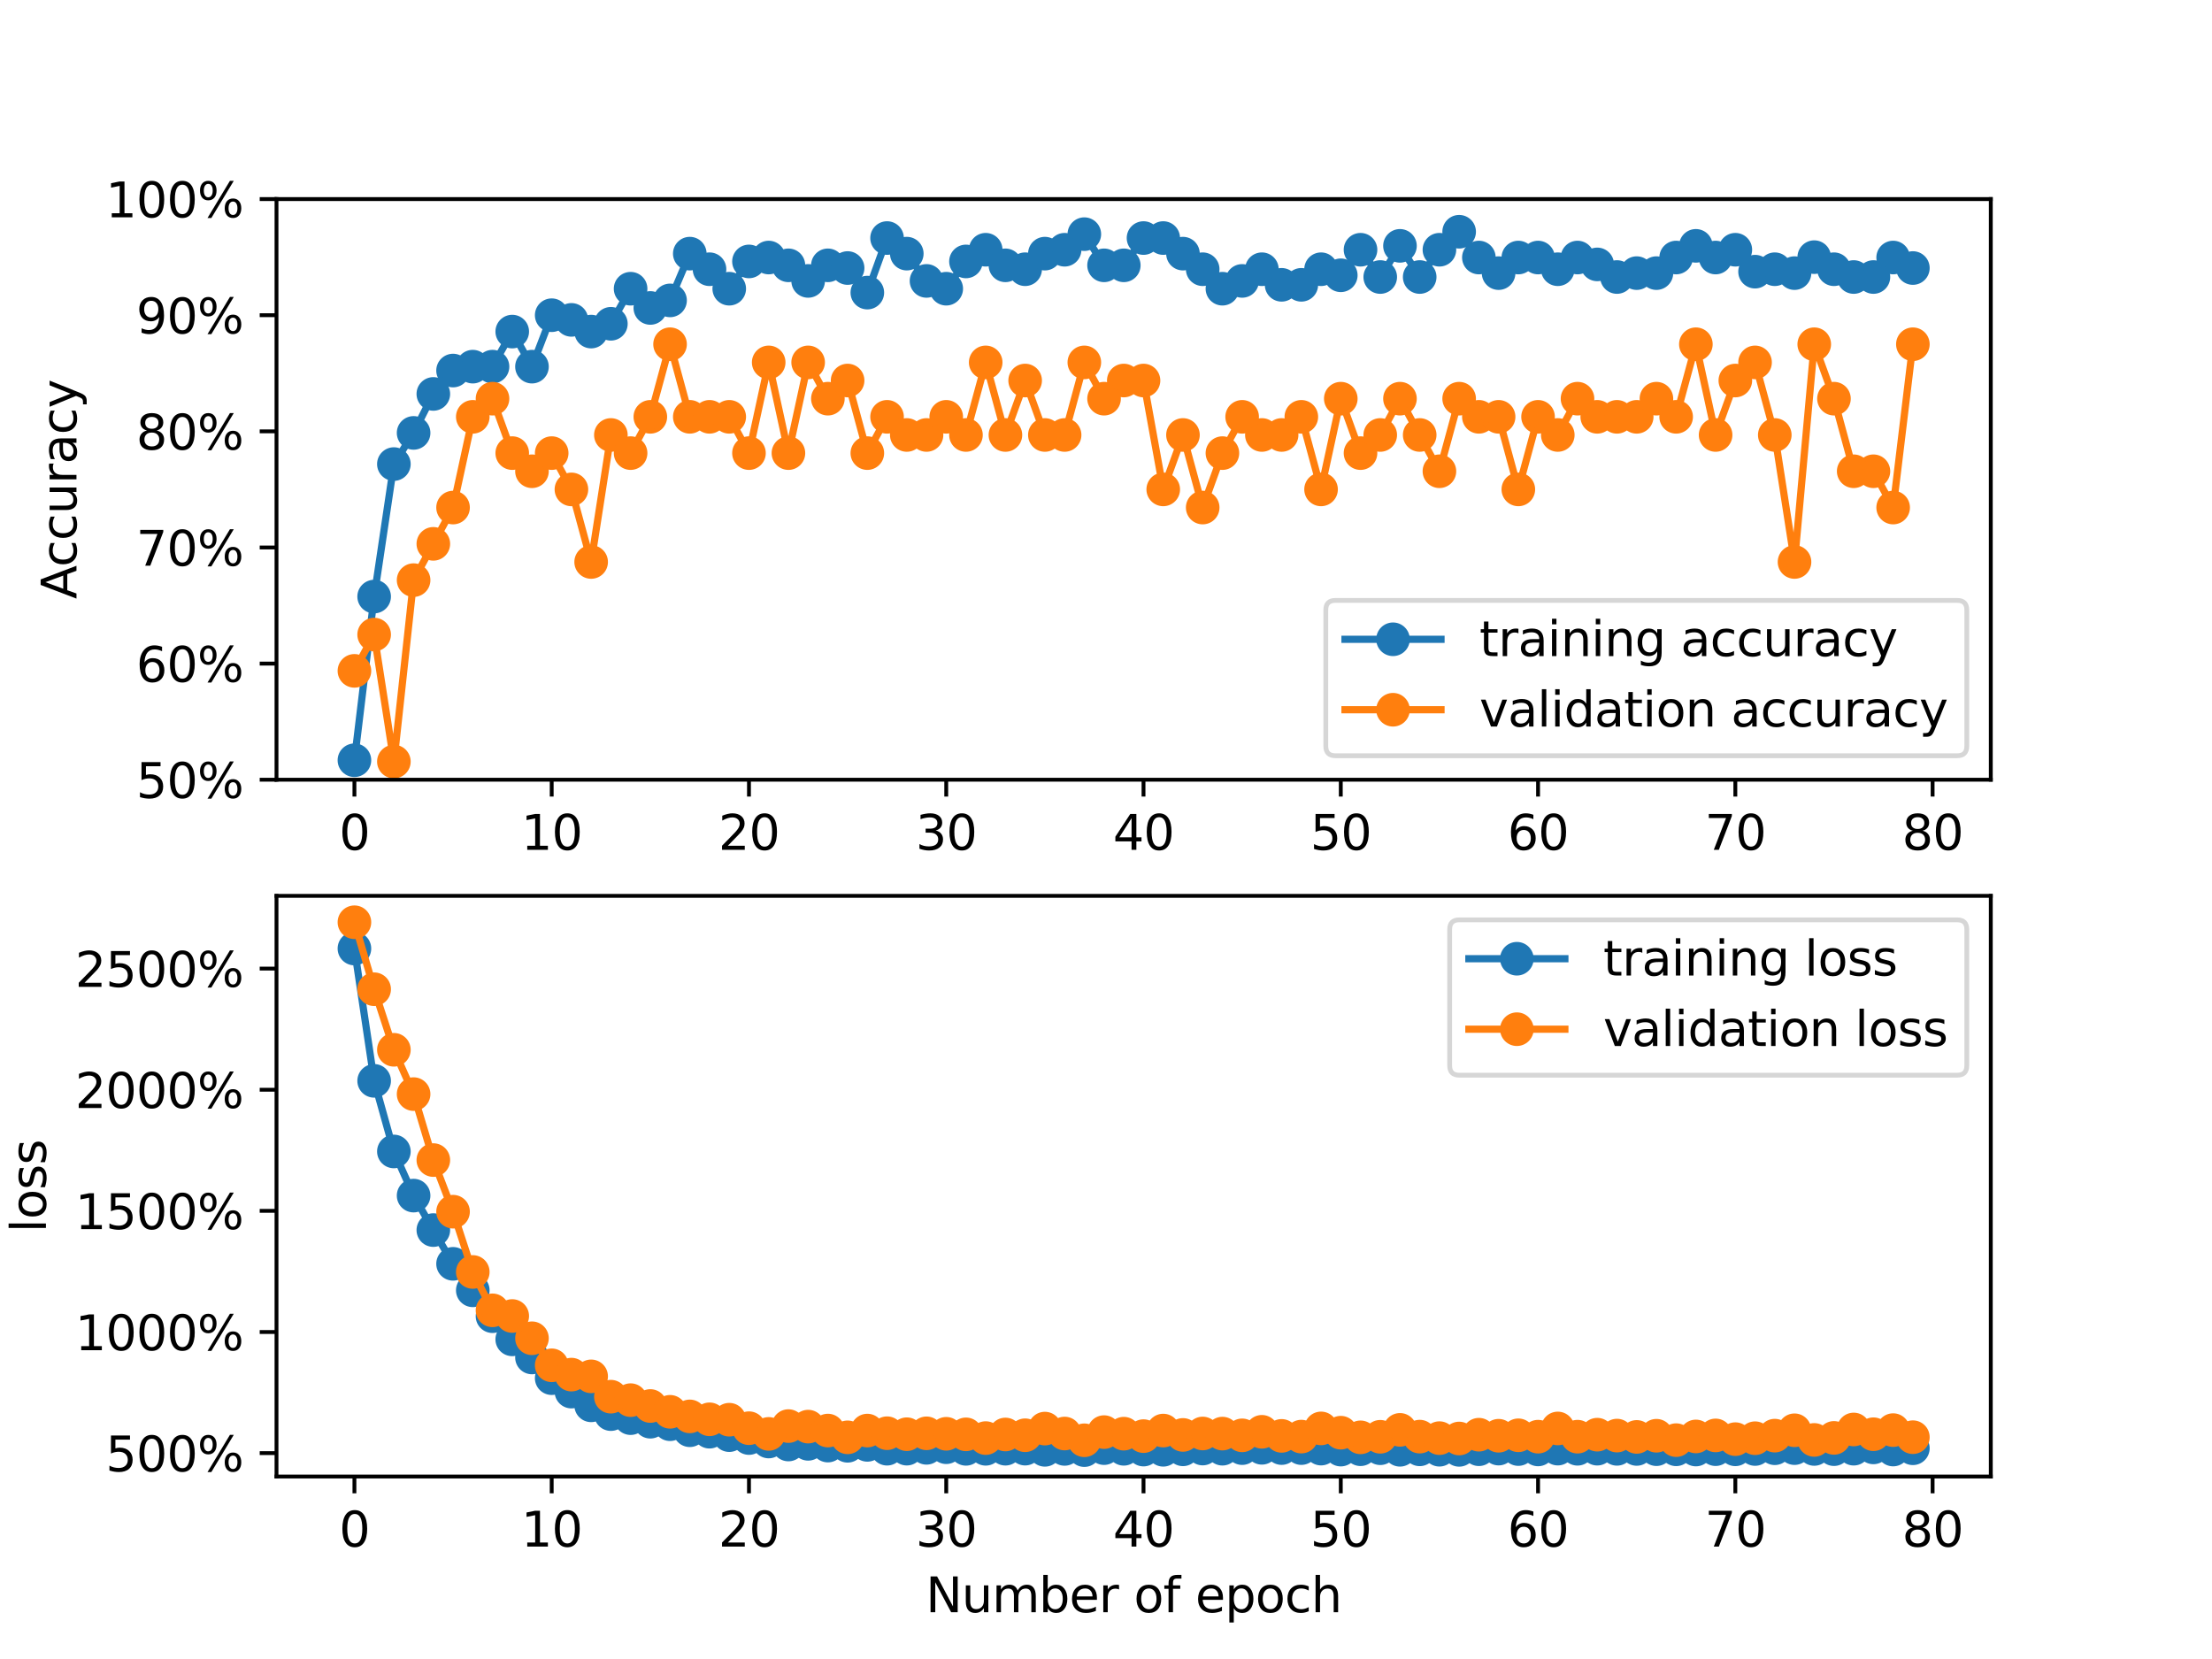<?xml version="1.0" encoding="utf-8" standalone="no"?>
<!DOCTYPE svg PUBLIC "-//W3C//DTD SVG 1.1//EN"
  "http://www.w3.org/Graphics/SVG/1.1/DTD/svg11.dtd">
<svg xmlns:xlink="http://www.w3.org/1999/xlink" width="460.8pt" height="345.6pt" viewBox="0 0 460.8 345.6" xmlns="http://www.w3.org/2000/svg" version="1.1">
 <defs>
  <style type="text/css">*{stroke-linejoin: round; stroke-linecap: butt}</style>
 </defs>
 <g id="figure_1">
  <g id="patch_1">
   <path d="M 0 345.6 
L 460.8 345.6 
L 460.8 0 
L 0 0 
z
" style="fill: #ffffff"/>
  </g>
  <g id="axes_1">
   <g id="patch_2">
    <path d="M 57.6 162.432 
L 414.72 162.432 
L 414.72 41.472 
L 57.6 41.472 
z
" style="fill: #ffffff"/>
   </g>
   <g id="matplotlib.axis_1">
    <g id="xtick_1">
     <g id="line2d_1">
      <defs>
       <path id="m3431bbd2f7" d="M 0 0 
L 0 3.5 
" style="stroke: #000000; stroke-width: 0.8"/>
      </defs>
      <g>
       <use xlink:href="#m3431bbd2f7" x="73.833" y="162.432" style="stroke: #000000; stroke-width: 0.8"/>
      </g>
     </g>
     <g id="text_1">
      <!-- 0 -->
      <g transform="translate(70.651 177.03) scale(0.1 -0.1)">
       <defs>
        <path id="DejaVuSans-30" d="M 2034 4250 
Q 1547 4250 1301 3770 
Q 1056 3291 1056 2328 
Q 1056 1369 1301 889 
Q 1547 409 2034 409 
Q 2525 409 2770 889 
Q 3016 1369 3016 2328 
Q 3016 3291 2770 3770 
Q 2525 4250 2034 4250 
z
M 2034 4750 
Q 2819 4750 3233 4129 
Q 3647 3509 3647 2328 
Q 3647 1150 3233 529 
Q 2819 -91 2034 -91 
Q 1250 -91 836 529 
Q 422 1150 422 2328 
Q 422 3509 836 4129 
Q 1250 4750 2034 4750 
z
" transform="scale(0.016)"/>
       </defs>
       <use xlink:href="#DejaVuSans-30"/>
      </g>
     </g>
    </g>
    <g id="xtick_2">
     <g id="line2d_2">
      <g>
       <use xlink:href="#m3431bbd2f7" x="114.928" y="162.432" style="stroke: #000000; stroke-width: 0.8"/>
      </g>
     </g>
     <g id="text_2">
      <!-- 10 -->
      <g transform="translate(108.566 177.03) scale(0.1 -0.1)">
       <defs>
        <path id="DejaVuSans-31" d="M 794 531 
L 1825 531 
L 1825 4091 
L 703 3866 
L 703 4441 
L 1819 4666 
L 2450 4666 
L 2450 531 
L 3481 531 
L 3481 0 
L 794 0 
L 794 531 
z
" transform="scale(0.016)"/>
       </defs>
       <use xlink:href="#DejaVuSans-31"/>
       <use xlink:href="#DejaVuSans-30" x="63.623"/>
      </g>
     </g>
    </g>
    <g id="xtick_3">
     <g id="line2d_3">
      <g>
       <use xlink:href="#m3431bbd2f7" x="156.024" y="162.432" style="stroke: #000000; stroke-width: 0.8"/>
      </g>
     </g>
     <g id="text_3">
      <!-- 20 -->
      <g transform="translate(149.661 177.03) scale(0.1 -0.1)">
       <defs>
        <path id="DejaVuSans-32" d="M 1228 531 
L 3431 531 
L 3431 0 
L 469 0 
L 469 531 
Q 828 903 1448 1529 
Q 2069 2156 2228 2338 
Q 2531 2678 2651 2914 
Q 2772 3150 2772 3378 
Q 2772 3750 2511 3984 
Q 2250 4219 1831 4219 
Q 1534 4219 1204 4116 
Q 875 4013 500 3803 
L 500 4441 
Q 881 4594 1212 4672 
Q 1544 4750 1819 4750 
Q 2544 4750 2975 4387 
Q 3406 4025 3406 3419 
Q 3406 3131 3298 2873 
Q 3191 2616 2906 2266 
Q 2828 2175 2409 1742 
Q 1991 1309 1228 531 
z
" transform="scale(0.016)"/>
       </defs>
       <use xlink:href="#DejaVuSans-32"/>
       <use xlink:href="#DejaVuSans-30" x="63.623"/>
      </g>
     </g>
    </g>
    <g id="xtick_4">
     <g id="line2d_4">
      <g>
       <use xlink:href="#m3431bbd2f7" x="197.119" y="162.432" style="stroke: #000000; stroke-width: 0.8"/>
      </g>
     </g>
     <g id="text_4">
      <!-- 30 -->
      <g transform="translate(190.757 177.03) scale(0.1 -0.1)">
       <defs>
        <path id="DejaVuSans-33" d="M 2597 2516 
Q 3050 2419 3304 2112 
Q 3559 1806 3559 1356 
Q 3559 666 3084 287 
Q 2609 -91 1734 -91 
Q 1441 -91 1130 -33 
Q 819 25 488 141 
L 488 750 
Q 750 597 1062 519 
Q 1375 441 1716 441 
Q 2309 441 2620 675 
Q 2931 909 2931 1356 
Q 2931 1769 2642 2001 
Q 2353 2234 1838 2234 
L 1294 2234 
L 1294 2753 
L 1863 2753 
Q 2328 2753 2575 2939 
Q 2822 3125 2822 3475 
Q 2822 3834 2567 4026 
Q 2313 4219 1838 4219 
Q 1578 4219 1281 4162 
Q 984 4106 628 3988 
L 628 4550 
Q 988 4650 1302 4700 
Q 1616 4750 1894 4750 
Q 2613 4750 3031 4423 
Q 3450 4097 3450 3541 
Q 3450 3153 3228 2886 
Q 3006 2619 2597 2516 
z
" transform="scale(0.016)"/>
       </defs>
       <use xlink:href="#DejaVuSans-33"/>
       <use xlink:href="#DejaVuSans-30" x="63.623"/>
      </g>
     </g>
    </g>
    <g id="xtick_5">
     <g id="line2d_5">
      <g>
       <use xlink:href="#m3431bbd2f7" x="238.215" y="162.432" style="stroke: #000000; stroke-width: 0.8"/>
      </g>
     </g>
     <g id="text_5">
      <!-- 40 -->
      <g transform="translate(231.852 177.03) scale(0.1 -0.1)">
       <defs>
        <path id="DejaVuSans-34" d="M 2419 4116 
L 825 1625 
L 2419 1625 
L 2419 4116 
z
M 2253 4666 
L 3047 4666 
L 3047 1625 
L 3713 1625 
L 3713 1100 
L 3047 1100 
L 3047 0 
L 2419 0 
L 2419 1100 
L 313 1100 
L 313 1709 
L 2253 4666 
z
" transform="scale(0.016)"/>
       </defs>
       <use xlink:href="#DejaVuSans-34"/>
       <use xlink:href="#DejaVuSans-30" x="63.623"/>
      </g>
     </g>
    </g>
    <g id="xtick_6">
     <g id="line2d_6">
      <g>
       <use xlink:href="#m3431bbd2f7" x="279.31" y="162.432" style="stroke: #000000; stroke-width: 0.8"/>
      </g>
     </g>
     <g id="text_6">
      <!-- 50 -->
      <g transform="translate(272.948 177.03) scale(0.1 -0.1)">
       <defs>
        <path id="DejaVuSans-35" d="M 691 4666 
L 3169 4666 
L 3169 4134 
L 1269 4134 
L 1269 2991 
Q 1406 3038 1543 3061 
Q 1681 3084 1819 3084 
Q 2600 3084 3056 2656 
Q 3513 2228 3513 1497 
Q 3513 744 3044 326 
Q 2575 -91 1722 -91 
Q 1428 -91 1123 -41 
Q 819 9 494 109 
L 494 744 
Q 775 591 1075 516 
Q 1375 441 1709 441 
Q 2250 441 2565 725 
Q 2881 1009 2881 1497 
Q 2881 1984 2565 2268 
Q 2250 2553 1709 2553 
Q 1456 2553 1204 2497 
Q 953 2441 691 2322 
L 691 4666 
z
" transform="scale(0.016)"/>
       </defs>
       <use xlink:href="#DejaVuSans-35"/>
       <use xlink:href="#DejaVuSans-30" x="63.623"/>
      </g>
     </g>
    </g>
    <g id="xtick_7">
     <g id="line2d_7">
      <g>
       <use xlink:href="#m3431bbd2f7" x="320.406" y="162.432" style="stroke: #000000; stroke-width: 0.8"/>
      </g>
     </g>
     <g id="text_7">
      <!-- 60 -->
      <g transform="translate(314.043 177.03) scale(0.1 -0.1)">
       <defs>
        <path id="DejaVuSans-36" d="M 2113 2584 
Q 1688 2584 1439 2293 
Q 1191 2003 1191 1497 
Q 1191 994 1439 701 
Q 1688 409 2113 409 
Q 2538 409 2786 701 
Q 3034 994 3034 1497 
Q 3034 2003 2786 2293 
Q 2538 2584 2113 2584 
z
M 3366 4563 
L 3366 3988 
Q 3128 4100 2886 4159 
Q 2644 4219 2406 4219 
Q 1781 4219 1451 3797 
Q 1122 3375 1075 2522 
Q 1259 2794 1537 2939 
Q 1816 3084 2150 3084 
Q 2853 3084 3261 2657 
Q 3669 2231 3669 1497 
Q 3669 778 3244 343 
Q 2819 -91 2113 -91 
Q 1303 -91 875 529 
Q 447 1150 447 2328 
Q 447 3434 972 4092 
Q 1497 4750 2381 4750 
Q 2619 4750 2861 4703 
Q 3103 4656 3366 4563 
z
" transform="scale(0.016)"/>
       </defs>
       <use xlink:href="#DejaVuSans-36"/>
       <use xlink:href="#DejaVuSans-30" x="63.623"/>
      </g>
     </g>
    </g>
    <g id="xtick_8">
     <g id="line2d_8">
      <g>
       <use xlink:href="#m3431bbd2f7" x="361.501" y="162.432" style="stroke: #000000; stroke-width: 0.8"/>
      </g>
     </g>
     <g id="text_8">
      <!-- 70 -->
      <g transform="translate(355.139 177.03) scale(0.1 -0.1)">
       <defs>
        <path id="DejaVuSans-37" d="M 525 4666 
L 3525 4666 
L 3525 4397 
L 1831 0 
L 1172 0 
L 2766 4134 
L 525 4134 
L 525 4666 
z
" transform="scale(0.016)"/>
       </defs>
       <use xlink:href="#DejaVuSans-37"/>
       <use xlink:href="#DejaVuSans-30" x="63.623"/>
      </g>
     </g>
    </g>
    <g id="xtick_9">
     <g id="line2d_9">
      <g>
       <use xlink:href="#m3431bbd2f7" x="402.597" y="162.432" style="stroke: #000000; stroke-width: 0.8"/>
      </g>
     </g>
     <g id="text_9">
      <!-- 80 -->
      <g transform="translate(396.234 177.03) scale(0.1 -0.1)">
       <defs>
        <path id="DejaVuSans-38" d="M 2034 2216 
Q 1584 2216 1326 1975 
Q 1069 1734 1069 1313 
Q 1069 891 1326 650 
Q 1584 409 2034 409 
Q 2484 409 2743 651 
Q 3003 894 3003 1313 
Q 3003 1734 2745 1975 
Q 2488 2216 2034 2216 
z
M 1403 2484 
Q 997 2584 770 2862 
Q 544 3141 544 3541 
Q 544 4100 942 4425 
Q 1341 4750 2034 4750 
Q 2731 4750 3128 4425 
Q 3525 4100 3525 3541 
Q 3525 3141 3298 2862 
Q 3072 2584 2669 2484 
Q 3125 2378 3379 2068 
Q 3634 1759 3634 1313 
Q 3634 634 3220 271 
Q 2806 -91 2034 -91 
Q 1263 -91 848 271 
Q 434 634 434 1313 
Q 434 1759 690 2068 
Q 947 2378 1403 2484 
z
M 1172 3481 
Q 1172 3119 1398 2916 
Q 1625 2713 2034 2713 
Q 2441 2713 2670 2916 
Q 2900 3119 2900 3481 
Q 2900 3844 2670 4047 
Q 2441 4250 2034 4250 
Q 1625 4250 1398 4047 
Q 1172 3844 1172 3481 
z
" transform="scale(0.016)"/>
       </defs>
       <use xlink:href="#DejaVuSans-38"/>
       <use xlink:href="#DejaVuSans-30" x="63.623"/>
      </g>
     </g>
    </g>
   </g>
   <g id="matplotlib.axis_2">
    <g id="ytick_1">
     <g id="line2d_10">
      <defs>
       <path id="m1c2c970721" d="M 0 0 
L -3.5 0 
" style="stroke: #000000; stroke-width: 0.8"/>
      </defs>
      <g>
       <use xlink:href="#m1c2c970721" x="57.6" y="162.432" style="stroke: #000000; stroke-width: 0.8"/>
      </g>
     </g>
     <g id="text_10">
      <!-- 50% -->
      <g transform="translate(28.373 166.231) scale(0.1 -0.1)">
       <defs>
        <path id="DejaVuSans-25" d="M 4653 2053 
Q 4381 2053 4226 1822 
Q 4072 1591 4072 1178 
Q 4072 772 4226 539 
Q 4381 306 4653 306 
Q 4919 306 5073 539 
Q 5228 772 5228 1178 
Q 5228 1588 5073 1820 
Q 4919 2053 4653 2053 
z
M 4653 2450 
Q 5147 2450 5437 2106 
Q 5728 1763 5728 1178 
Q 5728 594 5436 251 
Q 5144 -91 4653 -91 
Q 4153 -91 3862 251 
Q 3572 594 3572 1178 
Q 3572 1766 3864 2108 
Q 4156 2450 4653 2450 
z
M 1428 4353 
Q 1159 4353 1004 4120 
Q 850 3888 850 3481 
Q 850 3069 1003 2837 
Q 1156 2606 1428 2606 
Q 1700 2606 1854 2837 
Q 2009 3069 2009 3481 
Q 2009 3884 1853 4118 
Q 1697 4353 1428 4353 
z
M 4250 4750 
L 4750 4750 
L 1831 -91 
L 1331 -91 
L 4250 4750 
z
M 1428 4750 
Q 1922 4750 2215 4408 
Q 2509 4066 2509 3481 
Q 2509 2891 2217 2550 
Q 1925 2209 1428 2209 
Q 931 2209 642 2551 
Q 353 2894 353 3481 
Q 353 4063 643 4406 
Q 934 4750 1428 4750 
z
" transform="scale(0.016)"/>
       </defs>
       <use xlink:href="#DejaVuSans-35"/>
       <use xlink:href="#DejaVuSans-30" x="63.623"/>
       <use xlink:href="#DejaVuSans-25" x="127.246"/>
      </g>
     </g>
    </g>
    <g id="ytick_2">
     <g id="line2d_11">
      <g>
       <use xlink:href="#m1c2c970721" x="57.6" y="138.24" style="stroke: #000000; stroke-width: 0.8"/>
      </g>
     </g>
     <g id="text_11">
      <!-- 60% -->
      <g transform="translate(28.373 142.039) scale(0.1 -0.1)">
       <use xlink:href="#DejaVuSans-36"/>
       <use xlink:href="#DejaVuSans-30" x="63.623"/>
       <use xlink:href="#DejaVuSans-25" x="127.246"/>
      </g>
     </g>
    </g>
    <g id="ytick_3">
     <g id="line2d_12">
      <g>
       <use xlink:href="#m1c2c970721" x="57.6" y="114.048" style="stroke: #000000; stroke-width: 0.8"/>
      </g>
     </g>
     <g id="text_12">
      <!-- 70% -->
      <g transform="translate(28.373 117.847) scale(0.1 -0.1)">
       <use xlink:href="#DejaVuSans-37"/>
       <use xlink:href="#DejaVuSans-30" x="63.623"/>
       <use xlink:href="#DejaVuSans-25" x="127.246"/>
      </g>
     </g>
    </g>
    <g id="ytick_4">
     <g id="line2d_13">
      <g>
       <use xlink:href="#m1c2c970721" x="57.6" y="89.856" style="stroke: #000000; stroke-width: 0.8"/>
      </g>
     </g>
     <g id="text_13">
      <!-- 80% -->
      <g transform="translate(28.373 93.655) scale(0.1 -0.1)">
       <use xlink:href="#DejaVuSans-38"/>
       <use xlink:href="#DejaVuSans-30" x="63.623"/>
       <use xlink:href="#DejaVuSans-25" x="127.246"/>
      </g>
     </g>
    </g>
    <g id="ytick_5">
     <g id="line2d_14">
      <g>
       <use xlink:href="#m1c2c970721" x="57.6" y="65.664" style="stroke: #000000; stroke-width: 0.8"/>
      </g>
     </g>
     <g id="text_14">
      <!-- 90% -->
      <g transform="translate(28.373 69.463) scale(0.1 -0.1)">
       <defs>
        <path id="DejaVuSans-39" d="M 703 97 
L 703 672 
Q 941 559 1184 500 
Q 1428 441 1663 441 
Q 2288 441 2617 861 
Q 2947 1281 2994 2138 
Q 2813 1869 2534 1725 
Q 2256 1581 1919 1581 
Q 1219 1581 811 2004 
Q 403 2428 403 3163 
Q 403 3881 828 4315 
Q 1253 4750 1959 4750 
Q 2769 4750 3195 4129 
Q 3622 3509 3622 2328 
Q 3622 1225 3098 567 
Q 2575 -91 1691 -91 
Q 1453 -91 1209 -44 
Q 966 3 703 97 
z
M 1959 2075 
Q 2384 2075 2632 2365 
Q 2881 2656 2881 3163 
Q 2881 3666 2632 3958 
Q 2384 4250 1959 4250 
Q 1534 4250 1286 3958 
Q 1038 3666 1038 3163 
Q 1038 2656 1286 2365 
Q 1534 2075 1959 2075 
z
" transform="scale(0.016)"/>
       </defs>
       <use xlink:href="#DejaVuSans-39"/>
       <use xlink:href="#DejaVuSans-30" x="63.623"/>
       <use xlink:href="#DejaVuSans-25" x="127.246"/>
      </g>
     </g>
    </g>
    <g id="ytick_6">
     <g id="line2d_15">
      <g>
       <use xlink:href="#m1c2c970721" x="57.6" y="41.472" style="stroke: #000000; stroke-width: 0.8"/>
      </g>
     </g>
     <g id="text_15">
      <!-- 100% -->
      <g transform="translate(22.011 45.271) scale(0.1 -0.1)">
       <use xlink:href="#DejaVuSans-31"/>
       <use xlink:href="#DejaVuSans-30" x="63.623"/>
       <use xlink:href="#DejaVuSans-30" x="127.246"/>
       <use xlink:href="#DejaVuSans-25" x="190.869"/>
      </g>
     </g>
    </g>
    <g id="text_16">
     <!-- Accuracy -->
     <g transform="translate(15.931 124.78) rotate(-90) scale(0.1 -0.1)">
      <defs>
       <path id="DejaVuSans-41" d="M 2188 4044 
L 1331 1722 
L 3047 1722 
L 2188 4044 
z
M 1831 4666 
L 2547 4666 
L 4325 0 
L 3669 0 
L 3244 1197 
L 1141 1197 
L 716 0 
L 50 0 
L 1831 4666 
z
" transform="scale(0.016)"/>
       <path id="DejaVuSans-63" d="M 3122 3366 
L 3122 2828 
Q 2878 2963 2633 3030 
Q 2388 3097 2138 3097 
Q 1578 3097 1268 2742 
Q 959 2388 959 1747 
Q 959 1106 1268 751 
Q 1578 397 2138 397 
Q 2388 397 2633 464 
Q 2878 531 3122 666 
L 3122 134 
Q 2881 22 2623 -34 
Q 2366 -91 2075 -91 
Q 1284 -91 818 406 
Q 353 903 353 1747 
Q 353 2603 823 3093 
Q 1294 3584 2113 3584 
Q 2378 3584 2631 3529 
Q 2884 3475 3122 3366 
z
" transform="scale(0.016)"/>
       <path id="DejaVuSans-75" d="M 544 1381 
L 544 3500 
L 1119 3500 
L 1119 1403 
Q 1119 906 1312 657 
Q 1506 409 1894 409 
Q 2359 409 2629 706 
Q 2900 1003 2900 1516 
L 2900 3500 
L 3475 3500 
L 3475 0 
L 2900 0 
L 2900 538 
Q 2691 219 2414 64 
Q 2138 -91 1772 -91 
Q 1169 -91 856 284 
Q 544 659 544 1381 
z
M 1991 3584 
L 1991 3584 
z
" transform="scale(0.016)"/>
       <path id="DejaVuSans-72" d="M 2631 2963 
Q 2534 3019 2420 3045 
Q 2306 3072 2169 3072 
Q 1681 3072 1420 2755 
Q 1159 2438 1159 1844 
L 1159 0 
L 581 0 
L 581 3500 
L 1159 3500 
L 1159 2956 
Q 1341 3275 1631 3429 
Q 1922 3584 2338 3584 
Q 2397 3584 2469 3576 
Q 2541 3569 2628 3553 
L 2631 2963 
z
" transform="scale(0.016)"/>
       <path id="DejaVuSans-61" d="M 2194 1759 
Q 1497 1759 1228 1600 
Q 959 1441 959 1056 
Q 959 750 1161 570 
Q 1363 391 1709 391 
Q 2188 391 2477 730 
Q 2766 1069 2766 1631 
L 2766 1759 
L 2194 1759 
z
M 3341 1997 
L 3341 0 
L 2766 0 
L 2766 531 
Q 2569 213 2275 61 
Q 1981 -91 1556 -91 
Q 1019 -91 701 211 
Q 384 513 384 1019 
Q 384 1609 779 1909 
Q 1175 2209 1959 2209 
L 2766 2209 
L 2766 2266 
Q 2766 2663 2505 2880 
Q 2244 3097 1772 3097 
Q 1472 3097 1187 3025 
Q 903 2953 641 2809 
L 641 3341 
Q 956 3463 1253 3523 
Q 1550 3584 1831 3584 
Q 2591 3584 2966 3190 
Q 3341 2797 3341 1997 
z
" transform="scale(0.016)"/>
       <path id="DejaVuSans-79" d="M 2059 -325 
Q 1816 -950 1584 -1140 
Q 1353 -1331 966 -1331 
L 506 -1331 
L 506 -850 
L 844 -850 
Q 1081 -850 1212 -737 
Q 1344 -625 1503 -206 
L 1606 56 
L 191 3500 
L 800 3500 
L 1894 763 
L 2988 3500 
L 3597 3500 
L 2059 -325 
z
" transform="scale(0.016)"/>
      </defs>
      <use xlink:href="#DejaVuSans-41"/>
      <use xlink:href="#DejaVuSans-63" x="66.658"/>
      <use xlink:href="#DejaVuSans-63" x="121.639"/>
      <use xlink:href="#DejaVuSans-75" x="176.619"/>
      <use xlink:href="#DejaVuSans-72" x="239.998"/>
      <use xlink:href="#DejaVuSans-61" x="281.111"/>
      <use xlink:href="#DejaVuSans-63" x="342.391"/>
      <use xlink:href="#DejaVuSans-79" x="397.371"/>
     </g>
    </g>
   </g>
   <g id="line2d_16">
    <path d="M 73.833 158.373 
L 77.942 124.277 
L 82.052 96.675 
L 86.161 90.181 
L 90.271 82.063 
L 94.38 77.192 
L 98.49 76.38 
L 102.6 76.38 
L 106.709 69.074 
L 110.819 76.38 
L 114.928 65.664 
L 119.038 66.638 
L 123.147 69.074 
L 127.257 67.45 
L 131.366 60.144 
L 135.476 64.152 
L 139.586 62.579 
L 143.695 52.837 
L 147.805 56.085 
L 151.914 60.144 
L 156.024 54.461 
L 160.133 53.649 
L 164.243 55.273 
L 168.352 58.52 
L 172.462 55.273 
L 176.572 55.836 
L 180.681 60.955 
L 184.791 49.59 
L 188.9 52.837 
L 193.01 58.52 
L 197.119 60.144 
L 201.229 54.461 
L 205.338 52.026 
L 209.448 55.273 
L 213.557 56.085 
L 217.667 52.837 
L 221.777 52.026 
L 225.886 48.778 
L 229.996 55.273 
L 234.105 55.273 
L 238.215 49.59 
L 242.324 49.59 
L 246.434 52.837 
L 250.543 56.085 
L 254.653 60.144 
L 258.763 58.52 
L 262.872 56.085 
L 266.982 59.332 
L 271.091 59.332 
L 275.201 56.085 
L 279.31 57.348 
L 283.42 52.026 
L 287.529 57.708 
L 291.639 51.214 
L 295.748 57.708 
L 299.858 52.026 
L 303.968 48.276 
L 308.077 53.649 
L 312.187 56.896 
L 316.296 53.649 
L 320.406 53.649 
L 324.515 56.085 
L 328.625 53.649 
L 332.734 55.08 
L 336.844 57.708 
L 340.954 56.896 
L 345.063 56.896 
L 349.173 53.649 
L 353.282 51.214 
L 357.392 53.649 
L 361.501 52.026 
L 365.611 56.592 
L 369.72 56.085 
L 373.83 56.896 
L 377.94 53.568 
L 382.049 56.085 
L 386.159 57.708 
L 390.268 57.708 
L 394.378 53.649 
L 398.487 55.836 
" clip-path="url(#pfe20a6fb8f)" style="fill: none; stroke: #1f77b4; stroke-width: 1.5; stroke-linecap: square"/>
    <defs>
     <path id="m6de8ac3ddf" d="M 0 3 
C 0.796 3 1.559 2.684 2.121 2.121 
C 2.684 1.559 3 0.796 3 0 
C 3 -0.796 2.684 -1.559 2.121 -2.121 
C 1.559 -2.684 0.796 -3 0 -3 
C -0.796 -3 -1.559 -2.684 -2.121 -2.121 
C -2.684 -1.559 -3 -0.796 -3 0 
C -3 0.796 -2.684 1.559 -2.121 2.121 
C -1.559 2.684 -0.796 3 0 3 
z
" style="stroke: #1f77b4"/>
    </defs>
    <g clip-path="url(#pfe20a6fb8f)">
     <use xlink:href="#m6de8ac3ddf" x="73.833" y="158.373" style="fill: #1f77b4; stroke: #1f77b4"/>
     <use xlink:href="#m6de8ac3ddf" x="77.942" y="124.277" style="fill: #1f77b4; stroke: #1f77b4"/>
     <use xlink:href="#m6de8ac3ddf" x="82.052" y="96.675" style="fill: #1f77b4; stroke: #1f77b4"/>
     <use xlink:href="#m6de8ac3ddf" x="86.161" y="90.181" style="fill: #1f77b4; stroke: #1f77b4"/>
     <use xlink:href="#m6de8ac3ddf" x="90.271" y="82.063" style="fill: #1f77b4; stroke: #1f77b4"/>
     <use xlink:href="#m6de8ac3ddf" x="94.38" y="77.192" style="fill: #1f77b4; stroke: #1f77b4"/>
     <use xlink:href="#m6de8ac3ddf" x="98.49" y="76.38" style="fill: #1f77b4; stroke: #1f77b4"/>
     <use xlink:href="#m6de8ac3ddf" x="102.6" y="76.38" style="fill: #1f77b4; stroke: #1f77b4"/>
     <use xlink:href="#m6de8ac3ddf" x="106.709" y="69.074" style="fill: #1f77b4; stroke: #1f77b4"/>
     <use xlink:href="#m6de8ac3ddf" x="110.819" y="76.38" style="fill: #1f77b4; stroke: #1f77b4"/>
     <use xlink:href="#m6de8ac3ddf" x="114.928" y="65.664" style="fill: #1f77b4; stroke: #1f77b4"/>
     <use xlink:href="#m6de8ac3ddf" x="119.038" y="66.638" style="fill: #1f77b4; stroke: #1f77b4"/>
     <use xlink:href="#m6de8ac3ddf" x="123.147" y="69.074" style="fill: #1f77b4; stroke: #1f77b4"/>
     <use xlink:href="#m6de8ac3ddf" x="127.257" y="67.45" style="fill: #1f77b4; stroke: #1f77b4"/>
     <use xlink:href="#m6de8ac3ddf" x="131.366" y="60.144" style="fill: #1f77b4; stroke: #1f77b4"/>
     <use xlink:href="#m6de8ac3ddf" x="135.476" y="64.152" style="fill: #1f77b4; stroke: #1f77b4"/>
     <use xlink:href="#m6de8ac3ddf" x="139.586" y="62.579" style="fill: #1f77b4; stroke: #1f77b4"/>
     <use xlink:href="#m6de8ac3ddf" x="143.695" y="52.837" style="fill: #1f77b4; stroke: #1f77b4"/>
     <use xlink:href="#m6de8ac3ddf" x="147.805" y="56.085" style="fill: #1f77b4; stroke: #1f77b4"/>
     <use xlink:href="#m6de8ac3ddf" x="151.914" y="60.144" style="fill: #1f77b4; stroke: #1f77b4"/>
     <use xlink:href="#m6de8ac3ddf" x="156.024" y="54.461" style="fill: #1f77b4; stroke: #1f77b4"/>
     <use xlink:href="#m6de8ac3ddf" x="160.133" y="53.649" style="fill: #1f77b4; stroke: #1f77b4"/>
     <use xlink:href="#m6de8ac3ddf" x="164.243" y="55.273" style="fill: #1f77b4; stroke: #1f77b4"/>
     <use xlink:href="#m6de8ac3ddf" x="168.352" y="58.52" style="fill: #1f77b4; stroke: #1f77b4"/>
     <use xlink:href="#m6de8ac3ddf" x="172.462" y="55.273" style="fill: #1f77b4; stroke: #1f77b4"/>
     <use xlink:href="#m6de8ac3ddf" x="176.572" y="55.836" style="fill: #1f77b4; stroke: #1f77b4"/>
     <use xlink:href="#m6de8ac3ddf" x="180.681" y="60.955" style="fill: #1f77b4; stroke: #1f77b4"/>
     <use xlink:href="#m6de8ac3ddf" x="184.791" y="49.59" style="fill: #1f77b4; stroke: #1f77b4"/>
     <use xlink:href="#m6de8ac3ddf" x="188.9" y="52.837" style="fill: #1f77b4; stroke: #1f77b4"/>
     <use xlink:href="#m6de8ac3ddf" x="193.01" y="58.52" style="fill: #1f77b4; stroke: #1f77b4"/>
     <use xlink:href="#m6de8ac3ddf" x="197.119" y="60.144" style="fill: #1f77b4; stroke: #1f77b4"/>
     <use xlink:href="#m6de8ac3ddf" x="201.229" y="54.461" style="fill: #1f77b4; stroke: #1f77b4"/>
     <use xlink:href="#m6de8ac3ddf" x="205.338" y="52.026" style="fill: #1f77b4; stroke: #1f77b4"/>
     <use xlink:href="#m6de8ac3ddf" x="209.448" y="55.273" style="fill: #1f77b4; stroke: #1f77b4"/>
     <use xlink:href="#m6de8ac3ddf" x="213.557" y="56.085" style="fill: #1f77b4; stroke: #1f77b4"/>
     <use xlink:href="#m6de8ac3ddf" x="217.667" y="52.837" style="fill: #1f77b4; stroke: #1f77b4"/>
     <use xlink:href="#m6de8ac3ddf" x="221.777" y="52.026" style="fill: #1f77b4; stroke: #1f77b4"/>
     <use xlink:href="#m6de8ac3ddf" x="225.886" y="48.778" style="fill: #1f77b4; stroke: #1f77b4"/>
     <use xlink:href="#m6de8ac3ddf" x="229.996" y="55.273" style="fill: #1f77b4; stroke: #1f77b4"/>
     <use xlink:href="#m6de8ac3ddf" x="234.105" y="55.273" style="fill: #1f77b4; stroke: #1f77b4"/>
     <use xlink:href="#m6de8ac3ddf" x="238.215" y="49.59" style="fill: #1f77b4; stroke: #1f77b4"/>
     <use xlink:href="#m6de8ac3ddf" x="242.324" y="49.59" style="fill: #1f77b4; stroke: #1f77b4"/>
     <use xlink:href="#m6de8ac3ddf" x="246.434" y="52.837" style="fill: #1f77b4; stroke: #1f77b4"/>
     <use xlink:href="#m6de8ac3ddf" x="250.543" y="56.085" style="fill: #1f77b4; stroke: #1f77b4"/>
     <use xlink:href="#m6de8ac3ddf" x="254.653" y="60.144" style="fill: #1f77b4; stroke: #1f77b4"/>
     <use xlink:href="#m6de8ac3ddf" x="258.763" y="58.52" style="fill: #1f77b4; stroke: #1f77b4"/>
     <use xlink:href="#m6de8ac3ddf" x="262.872" y="56.085" style="fill: #1f77b4; stroke: #1f77b4"/>
     <use xlink:href="#m6de8ac3ddf" x="266.982" y="59.332" style="fill: #1f77b4; stroke: #1f77b4"/>
     <use xlink:href="#m6de8ac3ddf" x="271.091" y="59.332" style="fill: #1f77b4; stroke: #1f77b4"/>
     <use xlink:href="#m6de8ac3ddf" x="275.201" y="56.085" style="fill: #1f77b4; stroke: #1f77b4"/>
     <use xlink:href="#m6de8ac3ddf" x="279.31" y="57.348" style="fill: #1f77b4; stroke: #1f77b4"/>
     <use xlink:href="#m6de8ac3ddf" x="283.42" y="52.026" style="fill: #1f77b4; stroke: #1f77b4"/>
     <use xlink:href="#m6de8ac3ddf" x="287.529" y="57.708" style="fill: #1f77b4; stroke: #1f77b4"/>
     <use xlink:href="#m6de8ac3ddf" x="291.639" y="51.214" style="fill: #1f77b4; stroke: #1f77b4"/>
     <use xlink:href="#m6de8ac3ddf" x="295.748" y="57.708" style="fill: #1f77b4; stroke: #1f77b4"/>
     <use xlink:href="#m6de8ac3ddf" x="299.858" y="52.026" style="fill: #1f77b4; stroke: #1f77b4"/>
     <use xlink:href="#m6de8ac3ddf" x="303.968" y="48.276" style="fill: #1f77b4; stroke: #1f77b4"/>
     <use xlink:href="#m6de8ac3ddf" x="308.077" y="53.649" style="fill: #1f77b4; stroke: #1f77b4"/>
     <use xlink:href="#m6de8ac3ddf" x="312.187" y="56.896" style="fill: #1f77b4; stroke: #1f77b4"/>
     <use xlink:href="#m6de8ac3ddf" x="316.296" y="53.649" style="fill: #1f77b4; stroke: #1f77b4"/>
     <use xlink:href="#m6de8ac3ddf" x="320.406" y="53.649" style="fill: #1f77b4; stroke: #1f77b4"/>
     <use xlink:href="#m6de8ac3ddf" x="324.515" y="56.085" style="fill: #1f77b4; stroke: #1f77b4"/>
     <use xlink:href="#m6de8ac3ddf" x="328.625" y="53.649" style="fill: #1f77b4; stroke: #1f77b4"/>
     <use xlink:href="#m6de8ac3ddf" x="332.734" y="55.08" style="fill: #1f77b4; stroke: #1f77b4"/>
     <use xlink:href="#m6de8ac3ddf" x="336.844" y="57.708" style="fill: #1f77b4; stroke: #1f77b4"/>
     <use xlink:href="#m6de8ac3ddf" x="340.954" y="56.896" style="fill: #1f77b4; stroke: #1f77b4"/>
     <use xlink:href="#m6de8ac3ddf" x="345.063" y="56.896" style="fill: #1f77b4; stroke: #1f77b4"/>
     <use xlink:href="#m6de8ac3ddf" x="349.173" y="53.649" style="fill: #1f77b4; stroke: #1f77b4"/>
     <use xlink:href="#m6de8ac3ddf" x="353.282" y="51.214" style="fill: #1f77b4; stroke: #1f77b4"/>
     <use xlink:href="#m6de8ac3ddf" x="357.392" y="53.649" style="fill: #1f77b4; stroke: #1f77b4"/>
     <use xlink:href="#m6de8ac3ddf" x="361.501" y="52.026" style="fill: #1f77b4; stroke: #1f77b4"/>
     <use xlink:href="#m6de8ac3ddf" x="365.611" y="56.592" style="fill: #1f77b4; stroke: #1f77b4"/>
     <use xlink:href="#m6de8ac3ddf" x="369.72" y="56.085" style="fill: #1f77b4; stroke: #1f77b4"/>
     <use xlink:href="#m6de8ac3ddf" x="373.83" y="56.896" style="fill: #1f77b4; stroke: #1f77b4"/>
     <use xlink:href="#m6de8ac3ddf" x="377.94" y="53.568" style="fill: #1f77b4; stroke: #1f77b4"/>
     <use xlink:href="#m6de8ac3ddf" x="382.049" y="56.085" style="fill: #1f77b4; stroke: #1f77b4"/>
     <use xlink:href="#m6de8ac3ddf" x="386.159" y="57.708" style="fill: #1f77b4; stroke: #1f77b4"/>
     <use xlink:href="#m6de8ac3ddf" x="390.268" y="57.708" style="fill: #1f77b4; stroke: #1f77b4"/>
     <use xlink:href="#m6de8ac3ddf" x="394.378" y="53.649" style="fill: #1f77b4; stroke: #1f77b4"/>
     <use xlink:href="#m6de8ac3ddf" x="398.487" y="55.836" style="fill: #1f77b4; stroke: #1f77b4"/>
    </g>
   </g>
   <g id="line2d_17">
    <path d="M 73.833 139.752 
L 77.942 132.192 
L 82.052 158.652 
L 86.161 120.852 
L 90.271 113.292 
L 94.38 105.732 
L 98.49 86.832 
L 102.6 83.052 
L 106.709 94.392 
L 110.819 98.172 
L 114.928 94.392 
L 119.038 101.952 
L 123.147 117.072 
L 127.257 90.612 
L 131.366 94.392 
L 135.476 86.832 
L 139.586 71.712 
L 143.695 86.832 
L 147.805 86.832 
L 151.914 86.832 
L 156.024 94.392 
L 160.133 75.492 
L 164.243 94.392 
L 168.352 75.492 
L 172.462 83.052 
L 176.572 79.272 
L 180.681 94.392 
L 184.791 86.832 
L 188.9 90.612 
L 193.01 90.612 
L 197.119 86.832 
L 201.229 90.612 
L 205.338 75.492 
L 209.448 90.612 
L 213.557 79.272 
L 217.667 90.612 
L 221.777 90.612 
L 225.886 75.492 
L 229.996 83.052 
L 234.105 79.272 
L 238.215 79.272 
L 242.324 101.952 
L 246.434 90.612 
L 250.543 105.732 
L 254.653 94.392 
L 258.763 86.832 
L 262.872 90.612 
L 266.982 90.612 
L 271.091 86.832 
L 275.201 101.952 
L 279.31 83.052 
L 283.42 94.392 
L 287.529 90.612 
L 291.639 83.052 
L 295.748 90.612 
L 299.858 98.172 
L 303.968 83.052 
L 308.077 86.832 
L 312.187 86.832 
L 316.296 101.952 
L 320.406 86.832 
L 324.515 90.612 
L 328.625 83.052 
L 332.734 86.832 
L 336.844 86.832 
L 340.954 86.832 
L 345.063 83.052 
L 349.173 86.832 
L 353.282 71.712 
L 357.392 90.612 
L 361.501 79.272 
L 365.611 75.492 
L 369.72 90.612 
L 373.83 117.072 
L 377.94 71.712 
L 382.049 83.052 
L 386.159 98.172 
L 390.268 98.172 
L 394.378 105.732 
L 398.487 71.712 
" clip-path="url(#pfe20a6fb8f)" style="fill: none; stroke: #ff7f0e; stroke-width: 1.5; stroke-linecap: square"/>
    <defs>
     <path id="medd8ca4de4" d="M 0 3 
C 0.796 3 1.559 2.684 2.121 2.121 
C 2.684 1.559 3 0.796 3 0 
C 3 -0.796 2.684 -1.559 2.121 -2.121 
C 1.559 -2.684 0.796 -3 0 -3 
C -0.796 -3 -1.559 -2.684 -2.121 -2.121 
C -2.684 -1.559 -3 -0.796 -3 0 
C -3 0.796 -2.684 1.559 -2.121 2.121 
C -1.559 2.684 -0.796 3 0 3 
z
" style="stroke: #ff7f0e"/>
    </defs>
    <g clip-path="url(#pfe20a6fb8f)">
     <use xlink:href="#medd8ca4de4" x="73.833" y="139.752" style="fill: #ff7f0e; stroke: #ff7f0e"/>
     <use xlink:href="#medd8ca4de4" x="77.942" y="132.192" style="fill: #ff7f0e; stroke: #ff7f0e"/>
     <use xlink:href="#medd8ca4de4" x="82.052" y="158.652" style="fill: #ff7f0e; stroke: #ff7f0e"/>
     <use xlink:href="#medd8ca4de4" x="86.161" y="120.852" style="fill: #ff7f0e; stroke: #ff7f0e"/>
     <use xlink:href="#medd8ca4de4" x="90.271" y="113.292" style="fill: #ff7f0e; stroke: #ff7f0e"/>
     <use xlink:href="#medd8ca4de4" x="94.38" y="105.732" style="fill: #ff7f0e; stroke: #ff7f0e"/>
     <use xlink:href="#medd8ca4de4" x="98.49" y="86.832" style="fill: #ff7f0e; stroke: #ff7f0e"/>
     <use xlink:href="#medd8ca4de4" x="102.6" y="83.052" style="fill: #ff7f0e; stroke: #ff7f0e"/>
     <use xlink:href="#medd8ca4de4" x="106.709" y="94.392" style="fill: #ff7f0e; stroke: #ff7f0e"/>
     <use xlink:href="#medd8ca4de4" x="110.819" y="98.172" style="fill: #ff7f0e; stroke: #ff7f0e"/>
     <use xlink:href="#medd8ca4de4" x="114.928" y="94.392" style="fill: #ff7f0e; stroke: #ff7f0e"/>
     <use xlink:href="#medd8ca4de4" x="119.038" y="101.952" style="fill: #ff7f0e; stroke: #ff7f0e"/>
     <use xlink:href="#medd8ca4de4" x="123.147" y="117.072" style="fill: #ff7f0e; stroke: #ff7f0e"/>
     <use xlink:href="#medd8ca4de4" x="127.257" y="90.612" style="fill: #ff7f0e; stroke: #ff7f0e"/>
     <use xlink:href="#medd8ca4de4" x="131.366" y="94.392" style="fill: #ff7f0e; stroke: #ff7f0e"/>
     <use xlink:href="#medd8ca4de4" x="135.476" y="86.832" style="fill: #ff7f0e; stroke: #ff7f0e"/>
     <use xlink:href="#medd8ca4de4" x="139.586" y="71.712" style="fill: #ff7f0e; stroke: #ff7f0e"/>
     <use xlink:href="#medd8ca4de4" x="143.695" y="86.832" style="fill: #ff7f0e; stroke: #ff7f0e"/>
     <use xlink:href="#medd8ca4de4" x="147.805" y="86.832" style="fill: #ff7f0e; stroke: #ff7f0e"/>
     <use xlink:href="#medd8ca4de4" x="151.914" y="86.832" style="fill: #ff7f0e; stroke: #ff7f0e"/>
     <use xlink:href="#medd8ca4de4" x="156.024" y="94.392" style="fill: #ff7f0e; stroke: #ff7f0e"/>
     <use xlink:href="#medd8ca4de4" x="160.133" y="75.492" style="fill: #ff7f0e; stroke: #ff7f0e"/>
     <use xlink:href="#medd8ca4de4" x="164.243" y="94.392" style="fill: #ff7f0e; stroke: #ff7f0e"/>
     <use xlink:href="#medd8ca4de4" x="168.352" y="75.492" style="fill: #ff7f0e; stroke: #ff7f0e"/>
     <use xlink:href="#medd8ca4de4" x="172.462" y="83.052" style="fill: #ff7f0e; stroke: #ff7f0e"/>
     <use xlink:href="#medd8ca4de4" x="176.572" y="79.272" style="fill: #ff7f0e; stroke: #ff7f0e"/>
     <use xlink:href="#medd8ca4de4" x="180.681" y="94.392" style="fill: #ff7f0e; stroke: #ff7f0e"/>
     <use xlink:href="#medd8ca4de4" x="184.791" y="86.832" style="fill: #ff7f0e; stroke: #ff7f0e"/>
     <use xlink:href="#medd8ca4de4" x="188.9" y="90.612" style="fill: #ff7f0e; stroke: #ff7f0e"/>
     <use xlink:href="#medd8ca4de4" x="193.01" y="90.612" style="fill: #ff7f0e; stroke: #ff7f0e"/>
     <use xlink:href="#medd8ca4de4" x="197.119" y="86.832" style="fill: #ff7f0e; stroke: #ff7f0e"/>
     <use xlink:href="#medd8ca4de4" x="201.229" y="90.612" style="fill: #ff7f0e; stroke: #ff7f0e"/>
     <use xlink:href="#medd8ca4de4" x="205.338" y="75.492" style="fill: #ff7f0e; stroke: #ff7f0e"/>
     <use xlink:href="#medd8ca4de4" x="209.448" y="90.612" style="fill: #ff7f0e; stroke: #ff7f0e"/>
     <use xlink:href="#medd8ca4de4" x="213.557" y="79.272" style="fill: #ff7f0e; stroke: #ff7f0e"/>
     <use xlink:href="#medd8ca4de4" x="217.667" y="90.612" style="fill: #ff7f0e; stroke: #ff7f0e"/>
     <use xlink:href="#medd8ca4de4" x="221.777" y="90.612" style="fill: #ff7f0e; stroke: #ff7f0e"/>
     <use xlink:href="#medd8ca4de4" x="225.886" y="75.492" style="fill: #ff7f0e; stroke: #ff7f0e"/>
     <use xlink:href="#medd8ca4de4" x="229.996" y="83.052" style="fill: #ff7f0e; stroke: #ff7f0e"/>
     <use xlink:href="#medd8ca4de4" x="234.105" y="79.272" style="fill: #ff7f0e; stroke: #ff7f0e"/>
     <use xlink:href="#medd8ca4de4" x="238.215" y="79.272" style="fill: #ff7f0e; stroke: #ff7f0e"/>
     <use xlink:href="#medd8ca4de4" x="242.324" y="101.952" style="fill: #ff7f0e; stroke: #ff7f0e"/>
     <use xlink:href="#medd8ca4de4" x="246.434" y="90.612" style="fill: #ff7f0e; stroke: #ff7f0e"/>
     <use xlink:href="#medd8ca4de4" x="250.543" y="105.732" style="fill: #ff7f0e; stroke: #ff7f0e"/>
     <use xlink:href="#medd8ca4de4" x="254.653" y="94.392" style="fill: #ff7f0e; stroke: #ff7f0e"/>
     <use xlink:href="#medd8ca4de4" x="258.763" y="86.832" style="fill: #ff7f0e; stroke: #ff7f0e"/>
     <use xlink:href="#medd8ca4de4" x="262.872" y="90.612" style="fill: #ff7f0e; stroke: #ff7f0e"/>
     <use xlink:href="#medd8ca4de4" x="266.982" y="90.612" style="fill: #ff7f0e; stroke: #ff7f0e"/>
     <use xlink:href="#medd8ca4de4" x="271.091" y="86.832" style="fill: #ff7f0e; stroke: #ff7f0e"/>
     <use xlink:href="#medd8ca4de4" x="275.201" y="101.952" style="fill: #ff7f0e; stroke: #ff7f0e"/>
     <use xlink:href="#medd8ca4de4" x="279.31" y="83.052" style="fill: #ff7f0e; stroke: #ff7f0e"/>
     <use xlink:href="#medd8ca4de4" x="283.42" y="94.392" style="fill: #ff7f0e; stroke: #ff7f0e"/>
     <use xlink:href="#medd8ca4de4" x="287.529" y="90.612" style="fill: #ff7f0e; stroke: #ff7f0e"/>
     <use xlink:href="#medd8ca4de4" x="291.639" y="83.052" style="fill: #ff7f0e; stroke: #ff7f0e"/>
     <use xlink:href="#medd8ca4de4" x="295.748" y="90.612" style="fill: #ff7f0e; stroke: #ff7f0e"/>
     <use xlink:href="#medd8ca4de4" x="299.858" y="98.172" style="fill: #ff7f0e; stroke: #ff7f0e"/>
     <use xlink:href="#medd8ca4de4" x="303.968" y="83.052" style="fill: #ff7f0e; stroke: #ff7f0e"/>
     <use xlink:href="#medd8ca4de4" x="308.077" y="86.832" style="fill: #ff7f0e; stroke: #ff7f0e"/>
     <use xlink:href="#medd8ca4de4" x="312.187" y="86.832" style="fill: #ff7f0e; stroke: #ff7f0e"/>
     <use xlink:href="#medd8ca4de4" x="316.296" y="101.952" style="fill: #ff7f0e; stroke: #ff7f0e"/>
     <use xlink:href="#medd8ca4de4" x="320.406" y="86.832" style="fill: #ff7f0e; stroke: #ff7f0e"/>
     <use xlink:href="#medd8ca4de4" x="324.515" y="90.612" style="fill: #ff7f0e; stroke: #ff7f0e"/>
     <use xlink:href="#medd8ca4de4" x="328.625" y="83.052" style="fill: #ff7f0e; stroke: #ff7f0e"/>
     <use xlink:href="#medd8ca4de4" x="332.734" y="86.832" style="fill: #ff7f0e; stroke: #ff7f0e"/>
     <use xlink:href="#medd8ca4de4" x="336.844" y="86.832" style="fill: #ff7f0e; stroke: #ff7f0e"/>
     <use xlink:href="#medd8ca4de4" x="340.954" y="86.832" style="fill: #ff7f0e; stroke: #ff7f0e"/>
     <use xlink:href="#medd8ca4de4" x="345.063" y="83.052" style="fill: #ff7f0e; stroke: #ff7f0e"/>
     <use xlink:href="#medd8ca4de4" x="349.173" y="86.832" style="fill: #ff7f0e; stroke: #ff7f0e"/>
     <use xlink:href="#medd8ca4de4" x="353.282" y="71.712" style="fill: #ff7f0e; stroke: #ff7f0e"/>
     <use xlink:href="#medd8ca4de4" x="357.392" y="90.612" style="fill: #ff7f0e; stroke: #ff7f0e"/>
     <use xlink:href="#medd8ca4de4" x="361.501" y="79.272" style="fill: #ff7f0e; stroke: #ff7f0e"/>
     <use xlink:href="#medd8ca4de4" x="365.611" y="75.492" style="fill: #ff7f0e; stroke: #ff7f0e"/>
     <use xlink:href="#medd8ca4de4" x="369.72" y="90.612" style="fill: #ff7f0e; stroke: #ff7f0e"/>
     <use xlink:href="#medd8ca4de4" x="373.83" y="117.072" style="fill: #ff7f0e; stroke: #ff7f0e"/>
     <use xlink:href="#medd8ca4de4" x="377.94" y="71.712" style="fill: #ff7f0e; stroke: #ff7f0e"/>
     <use xlink:href="#medd8ca4de4" x="382.049" y="83.052" style="fill: #ff7f0e; stroke: #ff7f0e"/>
     <use xlink:href="#medd8ca4de4" x="386.159" y="98.172" style="fill: #ff7f0e; stroke: #ff7f0e"/>
     <use xlink:href="#medd8ca4de4" x="390.268" y="98.172" style="fill: #ff7f0e; stroke: #ff7f0e"/>
     <use xlink:href="#medd8ca4de4" x="394.378" y="105.732" style="fill: #ff7f0e; stroke: #ff7f0e"/>
     <use xlink:href="#medd8ca4de4" x="398.487" y="71.712" style="fill: #ff7f0e; stroke: #ff7f0e"/>
    </g>
   </g>
   <g id="patch_3">
    <path d="M 57.6 162.432 
L 57.6 41.472 
" style="fill: none; stroke: #000000; stroke-width: 0.8; stroke-linejoin: miter; stroke-linecap: square"/>
   </g>
   <g id="patch_4">
    <path d="M 414.72 162.432 
L 414.72 41.472 
" style="fill: none; stroke: #000000; stroke-width: 0.8; stroke-linejoin: miter; stroke-linecap: square"/>
   </g>
   <g id="patch_5">
    <path d="M 57.6 162.432 
L 414.72 162.432 
" style="fill: none; stroke: #000000; stroke-width: 0.8; stroke-linejoin: miter; stroke-linecap: square"/>
   </g>
   <g id="patch_6">
    <path d="M 57.6 41.472 
L 414.72 41.472 
" style="fill: none; stroke: #000000; stroke-width: 0.8; stroke-linejoin: miter; stroke-linecap: square"/>
   </g>
   <g id="legend_1">
    <g id="patch_7">
     <path d="M 278.189 157.432 
L 407.72 157.432 
Q 409.72 157.432 409.72 155.432 
L 409.72 127.076 
Q 409.72 125.076 407.72 125.076 
L 278.189 125.076 
Q 276.189 125.076 276.189 127.076 
L 276.189 155.432 
Q 276.189 157.432 278.189 157.432 
z
" style="fill: #ffffff; opacity: 0.8; stroke: #cccccc; stroke-linejoin: miter"/>
    </g>
    <g id="line2d_18">
     <path d="M 280.189 133.174 
L 290.189 133.174 
L 300.189 133.174 
" style="fill: none; stroke: #1f77b4; stroke-width: 1.5; stroke-linecap: square"/>
     <g>
      <use xlink:href="#m6de8ac3ddf" x="290.189" y="133.174" style="fill: #1f77b4; stroke: #1f77b4"/>
     </g>
    </g>
    <g id="text_17">
     <!-- training accuracy -->
     <g transform="translate(308.189 136.674) scale(0.1 -0.1)">
      <defs>
       <path id="DejaVuSans-74" d="M 1172 4494 
L 1172 3500 
L 2356 3500 
L 2356 3053 
L 1172 3053 
L 1172 1153 
Q 1172 725 1289 603 
Q 1406 481 1766 481 
L 2356 481 
L 2356 0 
L 1766 0 
Q 1100 0 847 248 
Q 594 497 594 1153 
L 594 3053 
L 172 3053 
L 172 3500 
L 594 3500 
L 594 4494 
L 1172 4494 
z
" transform="scale(0.016)"/>
       <path id="DejaVuSans-69" d="M 603 3500 
L 1178 3500 
L 1178 0 
L 603 0 
L 603 3500 
z
M 603 4863 
L 1178 4863 
L 1178 4134 
L 603 4134 
L 603 4863 
z
" transform="scale(0.016)"/>
       <path id="DejaVuSans-6e" d="M 3513 2113 
L 3513 0 
L 2938 0 
L 2938 2094 
Q 2938 2591 2744 2837 
Q 2550 3084 2163 3084 
Q 1697 3084 1428 2787 
Q 1159 2491 1159 1978 
L 1159 0 
L 581 0 
L 581 3500 
L 1159 3500 
L 1159 2956 
Q 1366 3272 1645 3428 
Q 1925 3584 2291 3584 
Q 2894 3584 3203 3211 
Q 3513 2838 3513 2113 
z
" transform="scale(0.016)"/>
       <path id="DejaVuSans-67" d="M 2906 1791 
Q 2906 2416 2648 2759 
Q 2391 3103 1925 3103 
Q 1463 3103 1205 2759 
Q 947 2416 947 1791 
Q 947 1169 1205 825 
Q 1463 481 1925 481 
Q 2391 481 2648 825 
Q 2906 1169 2906 1791 
z
M 3481 434 
Q 3481 -459 3084 -895 
Q 2688 -1331 1869 -1331 
Q 1566 -1331 1297 -1286 
Q 1028 -1241 775 -1147 
L 775 -588 
Q 1028 -725 1275 -790 
Q 1522 -856 1778 -856 
Q 2344 -856 2625 -561 
Q 2906 -266 2906 331 
L 2906 616 
Q 2728 306 2450 153 
Q 2172 0 1784 0 
Q 1141 0 747 490 
Q 353 981 353 1791 
Q 353 2603 747 3093 
Q 1141 3584 1784 3584 
Q 2172 3584 2450 3431 
Q 2728 3278 2906 2969 
L 2906 3500 
L 3481 3500 
L 3481 434 
z
" transform="scale(0.016)"/>
       <path id="DejaVuSans-20" transform="scale(0.016)"/>
      </defs>
      <use xlink:href="#DejaVuSans-74"/>
      <use xlink:href="#DejaVuSans-72" x="39.209"/>
      <use xlink:href="#DejaVuSans-61" x="80.322"/>
      <use xlink:href="#DejaVuSans-69" x="141.602"/>
      <use xlink:href="#DejaVuSans-6e" x="169.385"/>
      <use xlink:href="#DejaVuSans-69" x="232.764"/>
      <use xlink:href="#DejaVuSans-6e" x="260.547"/>
      <use xlink:href="#DejaVuSans-67" x="323.926"/>
      <use xlink:href="#DejaVuSans-20" x="387.402"/>
      <use xlink:href="#DejaVuSans-61" x="419.189"/>
      <use xlink:href="#DejaVuSans-63" x="480.469"/>
      <use xlink:href="#DejaVuSans-63" x="535.449"/>
      <use xlink:href="#DejaVuSans-75" x="590.43"/>
      <use xlink:href="#DejaVuSans-72" x="653.809"/>
      <use xlink:href="#DejaVuSans-61" x="694.922"/>
      <use xlink:href="#DejaVuSans-63" x="756.201"/>
      <use xlink:href="#DejaVuSans-79" x="811.182"/>
     </g>
    </g>
    <g id="line2d_19">
     <path d="M 280.189 147.852 
L 290.189 147.852 
L 300.189 147.852 
" style="fill: none; stroke: #ff7f0e; stroke-width: 1.5; stroke-linecap: square"/>
     <g>
      <use xlink:href="#medd8ca4de4" x="290.189" y="147.852" style="fill: #ff7f0e; stroke: #ff7f0e"/>
     </g>
    </g>
    <g id="text_18">
     <!-- validation accuracy -->
     <g transform="translate(308.189 151.352) scale(0.1 -0.1)">
      <defs>
       <path id="DejaVuSans-76" d="M 191 3500 
L 800 3500 
L 1894 563 
L 2988 3500 
L 3597 3500 
L 2284 0 
L 1503 0 
L 191 3500 
z
" transform="scale(0.016)"/>
       <path id="DejaVuSans-6c" d="M 603 4863 
L 1178 4863 
L 1178 0 
L 603 0 
L 603 4863 
z
" transform="scale(0.016)"/>
       <path id="DejaVuSans-64" d="M 2906 2969 
L 2906 4863 
L 3481 4863 
L 3481 0 
L 2906 0 
L 2906 525 
Q 2725 213 2448 61 
Q 2172 -91 1784 -91 
Q 1150 -91 751 415 
Q 353 922 353 1747 
Q 353 2572 751 3078 
Q 1150 3584 1784 3584 
Q 2172 3584 2448 3432 
Q 2725 3281 2906 2969 
z
M 947 1747 
Q 947 1113 1208 752 
Q 1469 391 1925 391 
Q 2381 391 2643 752 
Q 2906 1113 2906 1747 
Q 2906 2381 2643 2742 
Q 2381 3103 1925 3103 
Q 1469 3103 1208 2742 
Q 947 2381 947 1747 
z
" transform="scale(0.016)"/>
       <path id="DejaVuSans-6f" d="M 1959 3097 
Q 1497 3097 1228 2736 
Q 959 2375 959 1747 
Q 959 1119 1226 758 
Q 1494 397 1959 397 
Q 2419 397 2687 759 
Q 2956 1122 2956 1747 
Q 2956 2369 2687 2733 
Q 2419 3097 1959 3097 
z
M 1959 3584 
Q 2709 3584 3137 3096 
Q 3566 2609 3566 1747 
Q 3566 888 3137 398 
Q 2709 -91 1959 -91 
Q 1206 -91 779 398 
Q 353 888 353 1747 
Q 353 2609 779 3096 
Q 1206 3584 1959 3584 
z
" transform="scale(0.016)"/>
      </defs>
      <use xlink:href="#DejaVuSans-76"/>
      <use xlink:href="#DejaVuSans-61" x="59.18"/>
      <use xlink:href="#DejaVuSans-6c" x="120.459"/>
      <use xlink:href="#DejaVuSans-69" x="148.242"/>
      <use xlink:href="#DejaVuSans-64" x="176.025"/>
      <use xlink:href="#DejaVuSans-61" x="239.502"/>
      <use xlink:href="#DejaVuSans-74" x="300.781"/>
      <use xlink:href="#DejaVuSans-69" x="339.99"/>
      <use xlink:href="#DejaVuSans-6f" x="367.773"/>
      <use xlink:href="#DejaVuSans-6e" x="428.955"/>
      <use xlink:href="#DejaVuSans-20" x="492.334"/>
      <use xlink:href="#DejaVuSans-61" x="524.121"/>
      <use xlink:href="#DejaVuSans-63" x="585.4"/>
      <use xlink:href="#DejaVuSans-63" x="640.381"/>
      <use xlink:href="#DejaVuSans-75" x="695.361"/>
      <use xlink:href="#DejaVuSans-72" x="758.74"/>
      <use xlink:href="#DejaVuSans-61" x="799.854"/>
      <use xlink:href="#DejaVuSans-63" x="861.133"/>
      <use xlink:href="#DejaVuSans-79" x="916.113"/>
     </g>
    </g>
   </g>
  </g>
  <g id="axes_2">
   <g id="patch_8">
    <path d="M 57.6 307.584 
L 414.72 307.584 
L 414.72 186.624 
L 57.6 186.624 
z
" style="fill: #ffffff"/>
   </g>
   <g id="matplotlib.axis_3">
    <g id="xtick_10">
     <g id="line2d_20">
      <g>
       <use xlink:href="#m3431bbd2f7" x="73.833" y="307.584" style="stroke: #000000; stroke-width: 0.8"/>
      </g>
     </g>
     <g id="text_19">
      <!-- 0 -->
      <g transform="translate(70.651 322.182) scale(0.1 -0.1)">
       <use xlink:href="#DejaVuSans-30"/>
      </g>
     </g>
    </g>
    <g id="xtick_11">
     <g id="line2d_21">
      <g>
       <use xlink:href="#m3431bbd2f7" x="114.928" y="307.584" style="stroke: #000000; stroke-width: 0.8"/>
      </g>
     </g>
     <g id="text_20">
      <!-- 10 -->
      <g transform="translate(108.566 322.182) scale(0.1 -0.1)">
       <use xlink:href="#DejaVuSans-31"/>
       <use xlink:href="#DejaVuSans-30" x="63.623"/>
      </g>
     </g>
    </g>
    <g id="xtick_12">
     <g id="line2d_22">
      <g>
       <use xlink:href="#m3431bbd2f7" x="156.024" y="307.584" style="stroke: #000000; stroke-width: 0.8"/>
      </g>
     </g>
     <g id="text_21">
      <!-- 20 -->
      <g transform="translate(149.661 322.182) scale(0.1 -0.1)">
       <use xlink:href="#DejaVuSans-32"/>
       <use xlink:href="#DejaVuSans-30" x="63.623"/>
      </g>
     </g>
    </g>
    <g id="xtick_13">
     <g id="line2d_23">
      <g>
       <use xlink:href="#m3431bbd2f7" x="197.119" y="307.584" style="stroke: #000000; stroke-width: 0.8"/>
      </g>
     </g>
     <g id="text_22">
      <!-- 30 -->
      <g transform="translate(190.757 322.182) scale(0.1 -0.1)">
       <use xlink:href="#DejaVuSans-33"/>
       <use xlink:href="#DejaVuSans-30" x="63.623"/>
      </g>
     </g>
    </g>
    <g id="xtick_14">
     <g id="line2d_24">
      <g>
       <use xlink:href="#m3431bbd2f7" x="238.215" y="307.584" style="stroke: #000000; stroke-width: 0.8"/>
      </g>
     </g>
     <g id="text_23">
      <!-- 40 -->
      <g transform="translate(231.852 322.182) scale(0.1 -0.1)">
       <use xlink:href="#DejaVuSans-34"/>
       <use xlink:href="#DejaVuSans-30" x="63.623"/>
      </g>
     </g>
    </g>
    <g id="xtick_15">
     <g id="line2d_25">
      <g>
       <use xlink:href="#m3431bbd2f7" x="279.31" y="307.584" style="stroke: #000000; stroke-width: 0.8"/>
      </g>
     </g>
     <g id="text_24">
      <!-- 50 -->
      <g transform="translate(272.948 322.182) scale(0.1 -0.1)">
       <use xlink:href="#DejaVuSans-35"/>
       <use xlink:href="#DejaVuSans-30" x="63.623"/>
      </g>
     </g>
    </g>
    <g id="xtick_16">
     <g id="line2d_26">
      <g>
       <use xlink:href="#m3431bbd2f7" x="320.406" y="307.584" style="stroke: #000000; stroke-width: 0.8"/>
      </g>
     </g>
     <g id="text_25">
      <!-- 60 -->
      <g transform="translate(314.043 322.182) scale(0.1 -0.1)">
       <use xlink:href="#DejaVuSans-36"/>
       <use xlink:href="#DejaVuSans-30" x="63.623"/>
      </g>
     </g>
    </g>
    <g id="xtick_17">
     <g id="line2d_27">
      <g>
       <use xlink:href="#m3431bbd2f7" x="361.501" y="307.584" style="stroke: #000000; stroke-width: 0.8"/>
      </g>
     </g>
     <g id="text_26">
      <!-- 70 -->
      <g transform="translate(355.139 322.182) scale(0.1 -0.1)">
       <use xlink:href="#DejaVuSans-37"/>
       <use xlink:href="#DejaVuSans-30" x="63.623"/>
      </g>
     </g>
    </g>
    <g id="xtick_18">
     <g id="line2d_28">
      <g>
       <use xlink:href="#m3431bbd2f7" x="402.597" y="307.584" style="stroke: #000000; stroke-width: 0.8"/>
      </g>
     </g>
     <g id="text_27">
      <!-- 80 -->
      <g transform="translate(396.234 322.182) scale(0.1 -0.1)">
       <use xlink:href="#DejaVuSans-38"/>
       <use xlink:href="#DejaVuSans-30" x="63.623"/>
      </g>
     </g>
    </g>
    <g id="text_28">
     <!-- Number of epoch -->
     <g transform="translate(192.848 335.861) scale(0.1 -0.1)">
      <defs>
       <path id="DejaVuSans-4e" d="M 628 4666 
L 1478 4666 
L 3547 763 
L 3547 4666 
L 4159 4666 
L 4159 0 
L 3309 0 
L 1241 3903 
L 1241 0 
L 628 0 
L 628 4666 
z
" transform="scale(0.016)"/>
       <path id="DejaVuSans-6d" d="M 3328 2828 
Q 3544 3216 3844 3400 
Q 4144 3584 4550 3584 
Q 5097 3584 5394 3201 
Q 5691 2819 5691 2113 
L 5691 0 
L 5113 0 
L 5113 2094 
Q 5113 2597 4934 2840 
Q 4756 3084 4391 3084 
Q 3944 3084 3684 2787 
Q 3425 2491 3425 1978 
L 3425 0 
L 2847 0 
L 2847 2094 
Q 2847 2600 2669 2842 
Q 2491 3084 2119 3084 
Q 1678 3084 1418 2786 
Q 1159 2488 1159 1978 
L 1159 0 
L 581 0 
L 581 3500 
L 1159 3500 
L 1159 2956 
Q 1356 3278 1631 3431 
Q 1906 3584 2284 3584 
Q 2666 3584 2933 3390 
Q 3200 3197 3328 2828 
z
" transform="scale(0.016)"/>
       <path id="DejaVuSans-62" d="M 3116 1747 
Q 3116 2381 2855 2742 
Q 2594 3103 2138 3103 
Q 1681 3103 1420 2742 
Q 1159 2381 1159 1747 
Q 1159 1113 1420 752 
Q 1681 391 2138 391 
Q 2594 391 2855 752 
Q 3116 1113 3116 1747 
z
M 1159 2969 
Q 1341 3281 1617 3432 
Q 1894 3584 2278 3584 
Q 2916 3584 3314 3078 
Q 3713 2572 3713 1747 
Q 3713 922 3314 415 
Q 2916 -91 2278 -91 
Q 1894 -91 1617 61 
Q 1341 213 1159 525 
L 1159 0 
L 581 0 
L 581 4863 
L 1159 4863 
L 1159 2969 
z
" transform="scale(0.016)"/>
       <path id="DejaVuSans-65" d="M 3597 1894 
L 3597 1613 
L 953 1613 
Q 991 1019 1311 708 
Q 1631 397 2203 397 
Q 2534 397 2845 478 
Q 3156 559 3463 722 
L 3463 178 
Q 3153 47 2828 -22 
Q 2503 -91 2169 -91 
Q 1331 -91 842 396 
Q 353 884 353 1716 
Q 353 2575 817 3079 
Q 1281 3584 2069 3584 
Q 2775 3584 3186 3129 
Q 3597 2675 3597 1894 
z
M 3022 2063 
Q 3016 2534 2758 2815 
Q 2500 3097 2075 3097 
Q 1594 3097 1305 2825 
Q 1016 2553 972 2059 
L 3022 2063 
z
" transform="scale(0.016)"/>
       <path id="DejaVuSans-66" d="M 2375 4863 
L 2375 4384 
L 1825 4384 
Q 1516 4384 1395 4259 
Q 1275 4134 1275 3809 
L 1275 3500 
L 2222 3500 
L 2222 3053 
L 1275 3053 
L 1275 0 
L 697 0 
L 697 3053 
L 147 3053 
L 147 3500 
L 697 3500 
L 697 3744 
Q 697 4328 969 4595 
Q 1241 4863 1831 4863 
L 2375 4863 
z
" transform="scale(0.016)"/>
       <path id="DejaVuSans-70" d="M 1159 525 
L 1159 -1331 
L 581 -1331 
L 581 3500 
L 1159 3500 
L 1159 2969 
Q 1341 3281 1617 3432 
Q 1894 3584 2278 3584 
Q 2916 3584 3314 3078 
Q 3713 2572 3713 1747 
Q 3713 922 3314 415 
Q 2916 -91 2278 -91 
Q 1894 -91 1617 61 
Q 1341 213 1159 525 
z
M 3116 1747 
Q 3116 2381 2855 2742 
Q 2594 3103 2138 3103 
Q 1681 3103 1420 2742 
Q 1159 2381 1159 1747 
Q 1159 1113 1420 752 
Q 1681 391 2138 391 
Q 2594 391 2855 752 
Q 3116 1113 3116 1747 
z
" transform="scale(0.016)"/>
       <path id="DejaVuSans-68" d="M 3513 2113 
L 3513 0 
L 2938 0 
L 2938 2094 
Q 2938 2591 2744 2837 
Q 2550 3084 2163 3084 
Q 1697 3084 1428 2787 
Q 1159 2491 1159 1978 
L 1159 0 
L 581 0 
L 581 4863 
L 1159 4863 
L 1159 2956 
Q 1366 3272 1645 3428 
Q 1925 3584 2291 3584 
Q 2894 3584 3203 3211 
Q 3513 2838 3513 2113 
z
" transform="scale(0.016)"/>
      </defs>
      <use xlink:href="#DejaVuSans-4e"/>
      <use xlink:href="#DejaVuSans-75" x="74.805"/>
      <use xlink:href="#DejaVuSans-6d" x="138.184"/>
      <use xlink:href="#DejaVuSans-62" x="235.596"/>
      <use xlink:href="#DejaVuSans-65" x="299.072"/>
      <use xlink:href="#DejaVuSans-72" x="360.596"/>
      <use xlink:href="#DejaVuSans-20" x="401.709"/>
      <use xlink:href="#DejaVuSans-6f" x="433.496"/>
      <use xlink:href="#DejaVuSans-66" x="494.678"/>
      <use xlink:href="#DejaVuSans-20" x="529.883"/>
      <use xlink:href="#DejaVuSans-65" x="561.67"/>
      <use xlink:href="#DejaVuSans-70" x="623.193"/>
      <use xlink:href="#DejaVuSans-6f" x="686.67"/>
      <use xlink:href="#DejaVuSans-63" x="747.852"/>
      <use xlink:href="#DejaVuSans-68" x="802.832"/>
     </g>
    </g>
   </g>
   <g id="matplotlib.axis_4">
    <g id="ytick_7">
     <g id="line2d_29">
      <g>
       <use xlink:href="#m1c2c970721" x="57.6" y="302.712" style="stroke: #000000; stroke-width: 0.8"/>
      </g>
     </g>
     <g id="text_29">
      <!-- 500% -->
      <g transform="translate(22.011 306.511) scale(0.1 -0.1)">
       <use xlink:href="#DejaVuSans-35"/>
       <use xlink:href="#DejaVuSans-30" x="63.623"/>
       <use xlink:href="#DejaVuSans-30" x="127.246"/>
       <use xlink:href="#DejaVuSans-25" x="190.869"/>
      </g>
     </g>
    </g>
    <g id="ytick_8">
     <g id="line2d_30">
      <g>
       <use xlink:href="#m1c2c970721" x="57.6" y="277.479" style="stroke: #000000; stroke-width: 0.8"/>
      </g>
     </g>
     <g id="text_30">
      <!-- 1000% -->
      <g transform="translate(15.648 281.278) scale(0.1 -0.1)">
       <use xlink:href="#DejaVuSans-31"/>
       <use xlink:href="#DejaVuSans-30" x="63.623"/>
       <use xlink:href="#DejaVuSans-30" x="127.246"/>
       <use xlink:href="#DejaVuSans-30" x="190.869"/>
       <use xlink:href="#DejaVuSans-25" x="254.492"/>
      </g>
     </g>
    </g>
    <g id="ytick_9">
     <g id="line2d_31">
      <g>
       <use xlink:href="#m1c2c970721" x="57.6" y="252.246" style="stroke: #000000; stroke-width: 0.8"/>
      </g>
     </g>
     <g id="text_31">
      <!-- 1500% -->
      <g transform="translate(15.648 256.045) scale(0.1 -0.1)">
       <use xlink:href="#DejaVuSans-31"/>
       <use xlink:href="#DejaVuSans-35" x="63.623"/>
       <use xlink:href="#DejaVuSans-30" x="127.246"/>
       <use xlink:href="#DejaVuSans-30" x="190.869"/>
       <use xlink:href="#DejaVuSans-25" x="254.492"/>
      </g>
     </g>
    </g>
    <g id="ytick_10">
     <g id="line2d_32">
      <g>
       <use xlink:href="#m1c2c970721" x="57.6" y="227.013" style="stroke: #000000; stroke-width: 0.8"/>
      </g>
     </g>
     <g id="text_32">
      <!-- 2000% -->
      <g transform="translate(15.648 230.812) scale(0.1 -0.1)">
       <use xlink:href="#DejaVuSans-32"/>
       <use xlink:href="#DejaVuSans-30" x="63.623"/>
       <use xlink:href="#DejaVuSans-30" x="127.246"/>
       <use xlink:href="#DejaVuSans-30" x="190.869"/>
       <use xlink:href="#DejaVuSans-25" x="254.492"/>
      </g>
     </g>
    </g>
    <g id="ytick_11">
     <g id="line2d_33">
      <g>
       <use xlink:href="#m1c2c970721" x="57.6" y="201.78" style="stroke: #000000; stroke-width: 0.8"/>
      </g>
     </g>
     <g id="text_33">
      <!-- 2500% -->
      <g transform="translate(15.648 205.579) scale(0.1 -0.1)">
       <use xlink:href="#DejaVuSans-32"/>
       <use xlink:href="#DejaVuSans-35" x="63.623"/>
       <use xlink:href="#DejaVuSans-30" x="127.246"/>
       <use xlink:href="#DejaVuSans-30" x="190.869"/>
       <use xlink:href="#DejaVuSans-25" x="254.492"/>
      </g>
     </g>
    </g>
    <g id="text_34">
     <!-- loss -->
     <g transform="translate(9.569 256.762) rotate(-90) scale(0.1 -0.1)">
      <defs>
       <path id="DejaVuSans-73" d="M 2834 3397 
L 2834 2853 
Q 2591 2978 2328 3040 
Q 2066 3103 1784 3103 
Q 1356 3103 1142 2972 
Q 928 2841 928 2578 
Q 928 2378 1081 2264 
Q 1234 2150 1697 2047 
L 1894 2003 
Q 2506 1872 2764 1633 
Q 3022 1394 3022 966 
Q 3022 478 2636 193 
Q 2250 -91 1575 -91 
Q 1294 -91 989 -36 
Q 684 19 347 128 
L 347 722 
Q 666 556 975 473 
Q 1284 391 1588 391 
Q 1994 391 2212 530 
Q 2431 669 2431 922 
Q 2431 1156 2273 1281 
Q 2116 1406 1581 1522 
L 1381 1569 
Q 847 1681 609 1914 
Q 372 2147 372 2553 
Q 372 3047 722 3315 
Q 1072 3584 1716 3584 
Q 2034 3584 2315 3537 
Q 2597 3491 2834 3397 
z
" transform="scale(0.016)"/>
      </defs>
      <use xlink:href="#DejaVuSans-6c"/>
      <use xlink:href="#DejaVuSans-6f" x="27.783"/>
      <use xlink:href="#DejaVuSans-73" x="88.965"/>
      <use xlink:href="#DejaVuSans-73" x="141.064"/>
     </g>
    </g>
   </g>
   <g id="line2d_34">
    <path d="M 73.833 197.599 
L 77.942 225.161 
L 82.052 239.87 
L 86.161 249.066 
L 90.271 256.248 
L 94.38 263.28 
L 98.49 268.798 
L 102.6 274.189 
L 106.709 279.014 
L 110.819 282.785 
L 114.928 287.099 
L 119.038 289.897 
L 123.147 292.758 
L 127.257 294.586 
L 131.366 295.426 
L 135.476 296.169 
L 139.586 296.691 
L 143.695 297.945 
L 147.805 298.25 
L 151.914 298.967 
L 156.024 299.57 
L 160.133 300.294 
L 164.243 300.917 
L 168.352 300.777 
L 172.462 301.14 
L 176.572 301.183 
L 180.681 300.993 
L 184.791 301.793 
L 188.9 301.784 
L 193.01 301.609 
L 197.119 301.482 
L 201.229 301.819 
L 205.338 301.811 
L 209.448 301.794 
L 213.557 301.78 
L 217.667 302.026 
L 221.777 301.834 
L 225.886 302.086 
L 229.996 301.671 
L 234.105 301.813 
L 238.215 301.975 
L 242.324 302.017 
L 246.434 301.923 
L 250.543 301.759 
L 254.653 301.794 
L 258.763 301.67 
L 262.872 301.606 
L 266.982 301.66 
L 271.091 301.666 
L 275.201 301.772 
L 279.31 301.978 
L 283.42 301.903 
L 287.529 301.693 
L 291.639 302.017 
L 295.748 301.924 
L 299.858 302.004 
L 303.968 302.032 
L 308.077 301.902 
L 312.187 301.77 
L 316.296 301.867 
L 320.406 301.943 
L 324.515 301.776 
L 328.625 301.808 
L 332.734 301.788 
L 336.844 301.821 
L 340.954 301.842 
L 345.063 301.891 
L 349.173 301.917 
L 353.282 301.963 
L 357.392 301.89 
L 361.501 301.92 
L 365.611 301.854 
L 369.72 301.695 
L 373.83 301.671 
L 377.94 301.843 
L 382.049 301.887 
L 386.159 301.789 
L 390.268 301.52 
L 394.378 301.964 
L 398.487 301.703 
" clip-path="url(#p77fae0700d)" style="fill: none; stroke: #1f77b4; stroke-width: 1.5; stroke-linecap: square"/>
    <g clip-path="url(#p77fae0700d)">
     <use xlink:href="#m6de8ac3ddf" x="73.833" y="197.599" style="fill: #1f77b4; stroke: #1f77b4"/>
     <use xlink:href="#m6de8ac3ddf" x="77.942" y="225.161" style="fill: #1f77b4; stroke: #1f77b4"/>
     <use xlink:href="#m6de8ac3ddf" x="82.052" y="239.87" style="fill: #1f77b4; stroke: #1f77b4"/>
     <use xlink:href="#m6de8ac3ddf" x="86.161" y="249.066" style="fill: #1f77b4; stroke: #1f77b4"/>
     <use xlink:href="#m6de8ac3ddf" x="90.271" y="256.248" style="fill: #1f77b4; stroke: #1f77b4"/>
     <use xlink:href="#m6de8ac3ddf" x="94.38" y="263.28" style="fill: #1f77b4; stroke: #1f77b4"/>
     <use xlink:href="#m6de8ac3ddf" x="98.49" y="268.798" style="fill: #1f77b4; stroke: #1f77b4"/>
     <use xlink:href="#m6de8ac3ddf" x="102.6" y="274.189" style="fill: #1f77b4; stroke: #1f77b4"/>
     <use xlink:href="#m6de8ac3ddf" x="106.709" y="279.014" style="fill: #1f77b4; stroke: #1f77b4"/>
     <use xlink:href="#m6de8ac3ddf" x="110.819" y="282.785" style="fill: #1f77b4; stroke: #1f77b4"/>
     <use xlink:href="#m6de8ac3ddf" x="114.928" y="287.099" style="fill: #1f77b4; stroke: #1f77b4"/>
     <use xlink:href="#m6de8ac3ddf" x="119.038" y="289.897" style="fill: #1f77b4; stroke: #1f77b4"/>
     <use xlink:href="#m6de8ac3ddf" x="123.147" y="292.758" style="fill: #1f77b4; stroke: #1f77b4"/>
     <use xlink:href="#m6de8ac3ddf" x="127.257" y="294.586" style="fill: #1f77b4; stroke: #1f77b4"/>
     <use xlink:href="#m6de8ac3ddf" x="131.366" y="295.426" style="fill: #1f77b4; stroke: #1f77b4"/>
     <use xlink:href="#m6de8ac3ddf" x="135.476" y="296.169" style="fill: #1f77b4; stroke: #1f77b4"/>
     <use xlink:href="#m6de8ac3ddf" x="139.586" y="296.691" style="fill: #1f77b4; stroke: #1f77b4"/>
     <use xlink:href="#m6de8ac3ddf" x="143.695" y="297.945" style="fill: #1f77b4; stroke: #1f77b4"/>
     <use xlink:href="#m6de8ac3ddf" x="147.805" y="298.25" style="fill: #1f77b4; stroke: #1f77b4"/>
     <use xlink:href="#m6de8ac3ddf" x="151.914" y="298.967" style="fill: #1f77b4; stroke: #1f77b4"/>
     <use xlink:href="#m6de8ac3ddf" x="156.024" y="299.57" style="fill: #1f77b4; stroke: #1f77b4"/>
     <use xlink:href="#m6de8ac3ddf" x="160.133" y="300.294" style="fill: #1f77b4; stroke: #1f77b4"/>
     <use xlink:href="#m6de8ac3ddf" x="164.243" y="300.917" style="fill: #1f77b4; stroke: #1f77b4"/>
     <use xlink:href="#m6de8ac3ddf" x="168.352" y="300.777" style="fill: #1f77b4; stroke: #1f77b4"/>
     <use xlink:href="#m6de8ac3ddf" x="172.462" y="301.14" style="fill: #1f77b4; stroke: #1f77b4"/>
     <use xlink:href="#m6de8ac3ddf" x="176.572" y="301.183" style="fill: #1f77b4; stroke: #1f77b4"/>
     <use xlink:href="#m6de8ac3ddf" x="180.681" y="300.993" style="fill: #1f77b4; stroke: #1f77b4"/>
     <use xlink:href="#m6de8ac3ddf" x="184.791" y="301.793" style="fill: #1f77b4; stroke: #1f77b4"/>
     <use xlink:href="#m6de8ac3ddf" x="188.9" y="301.784" style="fill: #1f77b4; stroke: #1f77b4"/>
     <use xlink:href="#m6de8ac3ddf" x="193.01" y="301.609" style="fill: #1f77b4; stroke: #1f77b4"/>
     <use xlink:href="#m6de8ac3ddf" x="197.119" y="301.482" style="fill: #1f77b4; stroke: #1f77b4"/>
     <use xlink:href="#m6de8ac3ddf" x="201.229" y="301.819" style="fill: #1f77b4; stroke: #1f77b4"/>
     <use xlink:href="#m6de8ac3ddf" x="205.338" y="301.811" style="fill: #1f77b4; stroke: #1f77b4"/>
     <use xlink:href="#m6de8ac3ddf" x="209.448" y="301.794" style="fill: #1f77b4; stroke: #1f77b4"/>
     <use xlink:href="#m6de8ac3ddf" x="213.557" y="301.78" style="fill: #1f77b4; stroke: #1f77b4"/>
     <use xlink:href="#m6de8ac3ddf" x="217.667" y="302.026" style="fill: #1f77b4; stroke: #1f77b4"/>
     <use xlink:href="#m6de8ac3ddf" x="221.777" y="301.834" style="fill: #1f77b4; stroke: #1f77b4"/>
     <use xlink:href="#m6de8ac3ddf" x="225.886" y="302.086" style="fill: #1f77b4; stroke: #1f77b4"/>
     <use xlink:href="#m6de8ac3ddf" x="229.996" y="301.671" style="fill: #1f77b4; stroke: #1f77b4"/>
     <use xlink:href="#m6de8ac3ddf" x="234.105" y="301.813" style="fill: #1f77b4; stroke: #1f77b4"/>
     <use xlink:href="#m6de8ac3ddf" x="238.215" y="301.975" style="fill: #1f77b4; stroke: #1f77b4"/>
     <use xlink:href="#m6de8ac3ddf" x="242.324" y="302.017" style="fill: #1f77b4; stroke: #1f77b4"/>
     <use xlink:href="#m6de8ac3ddf" x="246.434" y="301.923" style="fill: #1f77b4; stroke: #1f77b4"/>
     <use xlink:href="#m6de8ac3ddf" x="250.543" y="301.759" style="fill: #1f77b4; stroke: #1f77b4"/>
     <use xlink:href="#m6de8ac3ddf" x="254.653" y="301.794" style="fill: #1f77b4; stroke: #1f77b4"/>
     <use xlink:href="#m6de8ac3ddf" x="258.763" y="301.67" style="fill: #1f77b4; stroke: #1f77b4"/>
     <use xlink:href="#m6de8ac3ddf" x="262.872" y="301.606" style="fill: #1f77b4; stroke: #1f77b4"/>
     <use xlink:href="#m6de8ac3ddf" x="266.982" y="301.66" style="fill: #1f77b4; stroke: #1f77b4"/>
     <use xlink:href="#m6de8ac3ddf" x="271.091" y="301.666" style="fill: #1f77b4; stroke: #1f77b4"/>
     <use xlink:href="#m6de8ac3ddf" x="275.201" y="301.772" style="fill: #1f77b4; stroke: #1f77b4"/>
     <use xlink:href="#m6de8ac3ddf" x="279.31" y="301.978" style="fill: #1f77b4; stroke: #1f77b4"/>
     <use xlink:href="#m6de8ac3ddf" x="283.42" y="301.903" style="fill: #1f77b4; stroke: #1f77b4"/>
     <use xlink:href="#m6de8ac3ddf" x="287.529" y="301.693" style="fill: #1f77b4; stroke: #1f77b4"/>
     <use xlink:href="#m6de8ac3ddf" x="291.639" y="302.017" style="fill: #1f77b4; stroke: #1f77b4"/>
     <use xlink:href="#m6de8ac3ddf" x="295.748" y="301.924" style="fill: #1f77b4; stroke: #1f77b4"/>
     <use xlink:href="#m6de8ac3ddf" x="299.858" y="302.004" style="fill: #1f77b4; stroke: #1f77b4"/>
     <use xlink:href="#m6de8ac3ddf" x="303.968" y="302.032" style="fill: #1f77b4; stroke: #1f77b4"/>
     <use xlink:href="#m6de8ac3ddf" x="308.077" y="301.902" style="fill: #1f77b4; stroke: #1f77b4"/>
     <use xlink:href="#m6de8ac3ddf" x="312.187" y="301.77" style="fill: #1f77b4; stroke: #1f77b4"/>
     <use xlink:href="#m6de8ac3ddf" x="316.296" y="301.867" style="fill: #1f77b4; stroke: #1f77b4"/>
     <use xlink:href="#m6de8ac3ddf" x="320.406" y="301.943" style="fill: #1f77b4; stroke: #1f77b4"/>
     <use xlink:href="#m6de8ac3ddf" x="324.515" y="301.776" style="fill: #1f77b4; stroke: #1f77b4"/>
     <use xlink:href="#m6de8ac3ddf" x="328.625" y="301.808" style="fill: #1f77b4; stroke: #1f77b4"/>
     <use xlink:href="#m6de8ac3ddf" x="332.734" y="301.788" style="fill: #1f77b4; stroke: #1f77b4"/>
     <use xlink:href="#m6de8ac3ddf" x="336.844" y="301.821" style="fill: #1f77b4; stroke: #1f77b4"/>
     <use xlink:href="#m6de8ac3ddf" x="340.954" y="301.842" style="fill: #1f77b4; stroke: #1f77b4"/>
     <use xlink:href="#m6de8ac3ddf" x="345.063" y="301.891" style="fill: #1f77b4; stroke: #1f77b4"/>
     <use xlink:href="#m6de8ac3ddf" x="349.173" y="301.917" style="fill: #1f77b4; stroke: #1f77b4"/>
     <use xlink:href="#m6de8ac3ddf" x="353.282" y="301.963" style="fill: #1f77b4; stroke: #1f77b4"/>
     <use xlink:href="#m6de8ac3ddf" x="357.392" y="301.89" style="fill: #1f77b4; stroke: #1f77b4"/>
     <use xlink:href="#m6de8ac3ddf" x="361.501" y="301.92" style="fill: #1f77b4; stroke: #1f77b4"/>
     <use xlink:href="#m6de8ac3ddf" x="365.611" y="301.854" style="fill: #1f77b4; stroke: #1f77b4"/>
     <use xlink:href="#m6de8ac3ddf" x="369.72" y="301.695" style="fill: #1f77b4; stroke: #1f77b4"/>
     <use xlink:href="#m6de8ac3ddf" x="373.83" y="301.671" style="fill: #1f77b4; stroke: #1f77b4"/>
     <use xlink:href="#m6de8ac3ddf" x="377.94" y="301.843" style="fill: #1f77b4; stroke: #1f77b4"/>
     <use xlink:href="#m6de8ac3ddf" x="382.049" y="301.887" style="fill: #1f77b4; stroke: #1f77b4"/>
     <use xlink:href="#m6de8ac3ddf" x="386.159" y="301.789" style="fill: #1f77b4; stroke: #1f77b4"/>
     <use xlink:href="#m6de8ac3ddf" x="390.268" y="301.52" style="fill: #1f77b4; stroke: #1f77b4"/>
     <use xlink:href="#m6de8ac3ddf" x="394.378" y="301.964" style="fill: #1f77b4; stroke: #1f77b4"/>
     <use xlink:href="#m6de8ac3ddf" x="398.487" y="301.703" style="fill: #1f77b4; stroke: #1f77b4"/>
    </g>
   </g>
   <g id="line2d_35">
    <path d="M 73.833 192.122 
L 77.942 206.075 
L 82.052 218.69 
L 86.161 227.923 
L 90.271 241.664 
L 94.38 252.417 
L 98.49 264.974 
L 102.6 272.966 
L 106.709 274.15 
L 110.819 278.785 
L 114.928 284.419 
L 119.038 286.359 
L 123.147 286.719 
L 127.257 290.954 
L 131.366 291.677 
L 135.476 292.896 
L 139.586 294.105 
L 143.695 295.061 
L 147.805 295.668 
L 151.914 295.752 
L 156.024 297.519 
L 160.133 298.707 
L 164.243 297.081 
L 168.352 297.19 
L 172.462 298.011 
L 176.572 299.422 
L 180.681 298.014 
L 184.791 298.565 
L 188.9 298.774 
L 193.01 298.586 
L 197.119 298.686 
L 201.229 298.801 
L 205.338 299.58 
L 209.448 298.83 
L 213.557 298.991 
L 217.667 297.602 
L 221.777 298.63 
L 225.886 300.037 
L 229.996 298.335 
L 234.105 298.661 
L 238.215 299.173 
L 242.324 298.013 
L 246.434 298.921 
L 250.543 298.622 
L 254.653 298.645 
L 258.763 299.009 
L 262.872 298.27 
L 266.982 299.12 
L 271.091 299.27 
L 275.201 297.564 
L 279.31 298.456 
L 283.42 299.422 
L 287.529 299.307 
L 291.639 297.866 
L 295.748 299.275 
L 299.858 299.59 
L 303.968 299.667 
L 308.077 298.876 
L 312.187 299.093 
L 316.296 298.998 
L 320.406 299.286 
L 324.515 297.574 
L 328.625 299.287 
L 332.734 298.87 
L 336.844 299.06 
L 340.954 299.334 
L 345.063 299.092 
L 349.173 300.008 
L 353.282 299.239 
L 357.392 299.024 
L 361.501 299.801 
L 365.611 299.607 
L 369.72 299.071 
L 373.83 297.952 
L 377.94 299.963 
L 382.049 299.541 
L 386.159 297.785 
L 390.268 298.777 
L 394.378 297.919 
L 398.487 299.393 
" clip-path="url(#p77fae0700d)" style="fill: none; stroke: #ff7f0e; stroke-width: 1.5; stroke-linecap: square"/>
    <g clip-path="url(#p77fae0700d)">
     <use xlink:href="#medd8ca4de4" x="73.833" y="192.122" style="fill: #ff7f0e; stroke: #ff7f0e"/>
     <use xlink:href="#medd8ca4de4" x="77.942" y="206.075" style="fill: #ff7f0e; stroke: #ff7f0e"/>
     <use xlink:href="#medd8ca4de4" x="82.052" y="218.69" style="fill: #ff7f0e; stroke: #ff7f0e"/>
     <use xlink:href="#medd8ca4de4" x="86.161" y="227.923" style="fill: #ff7f0e; stroke: #ff7f0e"/>
     <use xlink:href="#medd8ca4de4" x="90.271" y="241.664" style="fill: #ff7f0e; stroke: #ff7f0e"/>
     <use xlink:href="#medd8ca4de4" x="94.38" y="252.417" style="fill: #ff7f0e; stroke: #ff7f0e"/>
     <use xlink:href="#medd8ca4de4" x="98.49" y="264.974" style="fill: #ff7f0e; stroke: #ff7f0e"/>
     <use xlink:href="#medd8ca4de4" x="102.6" y="272.966" style="fill: #ff7f0e; stroke: #ff7f0e"/>
     <use xlink:href="#medd8ca4de4" x="106.709" y="274.15" style="fill: #ff7f0e; stroke: #ff7f0e"/>
     <use xlink:href="#medd8ca4de4" x="110.819" y="278.785" style="fill: #ff7f0e; stroke: #ff7f0e"/>
     <use xlink:href="#medd8ca4de4" x="114.928" y="284.419" style="fill: #ff7f0e; stroke: #ff7f0e"/>
     <use xlink:href="#medd8ca4de4" x="119.038" y="286.359" style="fill: #ff7f0e; stroke: #ff7f0e"/>
     <use xlink:href="#medd8ca4de4" x="123.147" y="286.719" style="fill: #ff7f0e; stroke: #ff7f0e"/>
     <use xlink:href="#medd8ca4de4" x="127.257" y="290.954" style="fill: #ff7f0e; stroke: #ff7f0e"/>
     <use xlink:href="#medd8ca4de4" x="131.366" y="291.677" style="fill: #ff7f0e; stroke: #ff7f0e"/>
     <use xlink:href="#medd8ca4de4" x="135.476" y="292.896" style="fill: #ff7f0e; stroke: #ff7f0e"/>
     <use xlink:href="#medd8ca4de4" x="139.586" y="294.105" style="fill: #ff7f0e; stroke: #ff7f0e"/>
     <use xlink:href="#medd8ca4de4" x="143.695" y="295.061" style="fill: #ff7f0e; stroke: #ff7f0e"/>
     <use xlink:href="#medd8ca4de4" x="147.805" y="295.668" style="fill: #ff7f0e; stroke: #ff7f0e"/>
     <use xlink:href="#medd8ca4de4" x="151.914" y="295.752" style="fill: #ff7f0e; stroke: #ff7f0e"/>
     <use xlink:href="#medd8ca4de4" x="156.024" y="297.519" style="fill: #ff7f0e; stroke: #ff7f0e"/>
     <use xlink:href="#medd8ca4de4" x="160.133" y="298.707" style="fill: #ff7f0e; stroke: #ff7f0e"/>
     <use xlink:href="#medd8ca4de4" x="164.243" y="297.081" style="fill: #ff7f0e; stroke: #ff7f0e"/>
     <use xlink:href="#medd8ca4de4" x="168.352" y="297.19" style="fill: #ff7f0e; stroke: #ff7f0e"/>
     <use xlink:href="#medd8ca4de4" x="172.462" y="298.011" style="fill: #ff7f0e; stroke: #ff7f0e"/>
     <use xlink:href="#medd8ca4de4" x="176.572" y="299.422" style="fill: #ff7f0e; stroke: #ff7f0e"/>
     <use xlink:href="#medd8ca4de4" x="180.681" y="298.014" style="fill: #ff7f0e; stroke: #ff7f0e"/>
     <use xlink:href="#medd8ca4de4" x="184.791" y="298.565" style="fill: #ff7f0e; stroke: #ff7f0e"/>
     <use xlink:href="#medd8ca4de4" x="188.9" y="298.774" style="fill: #ff7f0e; stroke: #ff7f0e"/>
     <use xlink:href="#medd8ca4de4" x="193.01" y="298.586" style="fill: #ff7f0e; stroke: #ff7f0e"/>
     <use xlink:href="#medd8ca4de4" x="197.119" y="298.686" style="fill: #ff7f0e; stroke: #ff7f0e"/>
     <use xlink:href="#medd8ca4de4" x="201.229" y="298.801" style="fill: #ff7f0e; stroke: #ff7f0e"/>
     <use xlink:href="#medd8ca4de4" x="205.338" y="299.58" style="fill: #ff7f0e; stroke: #ff7f0e"/>
     <use xlink:href="#medd8ca4de4" x="209.448" y="298.83" style="fill: #ff7f0e; stroke: #ff7f0e"/>
     <use xlink:href="#medd8ca4de4" x="213.557" y="298.991" style="fill: #ff7f0e; stroke: #ff7f0e"/>
     <use xlink:href="#medd8ca4de4" x="217.667" y="297.602" style="fill: #ff7f0e; stroke: #ff7f0e"/>
     <use xlink:href="#medd8ca4de4" x="221.777" y="298.63" style="fill: #ff7f0e; stroke: #ff7f0e"/>
     <use xlink:href="#medd8ca4de4" x="225.886" y="300.037" style="fill: #ff7f0e; stroke: #ff7f0e"/>
     <use xlink:href="#medd8ca4de4" x="229.996" y="298.335" style="fill: #ff7f0e; stroke: #ff7f0e"/>
     <use xlink:href="#medd8ca4de4" x="234.105" y="298.661" style="fill: #ff7f0e; stroke: #ff7f0e"/>
     <use xlink:href="#medd8ca4de4" x="238.215" y="299.173" style="fill: #ff7f0e; stroke: #ff7f0e"/>
     <use xlink:href="#medd8ca4de4" x="242.324" y="298.013" style="fill: #ff7f0e; stroke: #ff7f0e"/>
     <use xlink:href="#medd8ca4de4" x="246.434" y="298.921" style="fill: #ff7f0e; stroke: #ff7f0e"/>
     <use xlink:href="#medd8ca4de4" x="250.543" y="298.622" style="fill: #ff7f0e; stroke: #ff7f0e"/>
     <use xlink:href="#medd8ca4de4" x="254.653" y="298.645" style="fill: #ff7f0e; stroke: #ff7f0e"/>
     <use xlink:href="#medd8ca4de4" x="258.763" y="299.009" style="fill: #ff7f0e; stroke: #ff7f0e"/>
     <use xlink:href="#medd8ca4de4" x="262.872" y="298.27" style="fill: #ff7f0e; stroke: #ff7f0e"/>
     <use xlink:href="#medd8ca4de4" x="266.982" y="299.12" style="fill: #ff7f0e; stroke: #ff7f0e"/>
     <use xlink:href="#medd8ca4de4" x="271.091" y="299.27" style="fill: #ff7f0e; stroke: #ff7f0e"/>
     <use xlink:href="#medd8ca4de4" x="275.201" y="297.564" style="fill: #ff7f0e; stroke: #ff7f0e"/>
     <use xlink:href="#medd8ca4de4" x="279.31" y="298.456" style="fill: #ff7f0e; stroke: #ff7f0e"/>
     <use xlink:href="#medd8ca4de4" x="283.42" y="299.422" style="fill: #ff7f0e; stroke: #ff7f0e"/>
     <use xlink:href="#medd8ca4de4" x="287.529" y="299.307" style="fill: #ff7f0e; stroke: #ff7f0e"/>
     <use xlink:href="#medd8ca4de4" x="291.639" y="297.866" style="fill: #ff7f0e; stroke: #ff7f0e"/>
     <use xlink:href="#medd8ca4de4" x="295.748" y="299.275" style="fill: #ff7f0e; stroke: #ff7f0e"/>
     <use xlink:href="#medd8ca4de4" x="299.858" y="299.59" style="fill: #ff7f0e; stroke: #ff7f0e"/>
     <use xlink:href="#medd8ca4de4" x="303.968" y="299.667" style="fill: #ff7f0e; stroke: #ff7f0e"/>
     <use xlink:href="#medd8ca4de4" x="308.077" y="298.876" style="fill: #ff7f0e; stroke: #ff7f0e"/>
     <use xlink:href="#medd8ca4de4" x="312.187" y="299.093" style="fill: #ff7f0e; stroke: #ff7f0e"/>
     <use xlink:href="#medd8ca4de4" x="316.296" y="298.998" style="fill: #ff7f0e; stroke: #ff7f0e"/>
     <use xlink:href="#medd8ca4de4" x="320.406" y="299.286" style="fill: #ff7f0e; stroke: #ff7f0e"/>
     <use xlink:href="#medd8ca4de4" x="324.515" y="297.574" style="fill: #ff7f0e; stroke: #ff7f0e"/>
     <use xlink:href="#medd8ca4de4" x="328.625" y="299.287" style="fill: #ff7f0e; stroke: #ff7f0e"/>
     <use xlink:href="#medd8ca4de4" x="332.734" y="298.87" style="fill: #ff7f0e; stroke: #ff7f0e"/>
     <use xlink:href="#medd8ca4de4" x="336.844" y="299.06" style="fill: #ff7f0e; stroke: #ff7f0e"/>
     <use xlink:href="#medd8ca4de4" x="340.954" y="299.334" style="fill: #ff7f0e; stroke: #ff7f0e"/>
     <use xlink:href="#medd8ca4de4" x="345.063" y="299.092" style="fill: #ff7f0e; stroke: #ff7f0e"/>
     <use xlink:href="#medd8ca4de4" x="349.173" y="300.008" style="fill: #ff7f0e; stroke: #ff7f0e"/>
     <use xlink:href="#medd8ca4de4" x="353.282" y="299.239" style="fill: #ff7f0e; stroke: #ff7f0e"/>
     <use xlink:href="#medd8ca4de4" x="357.392" y="299.024" style="fill: #ff7f0e; stroke: #ff7f0e"/>
     <use xlink:href="#medd8ca4de4" x="361.501" y="299.801" style="fill: #ff7f0e; stroke: #ff7f0e"/>
     <use xlink:href="#medd8ca4de4" x="365.611" y="299.607" style="fill: #ff7f0e; stroke: #ff7f0e"/>
     <use xlink:href="#medd8ca4de4" x="369.72" y="299.071" style="fill: #ff7f0e; stroke: #ff7f0e"/>
     <use xlink:href="#medd8ca4de4" x="373.83" y="297.952" style="fill: #ff7f0e; stroke: #ff7f0e"/>
     <use xlink:href="#medd8ca4de4" x="377.94" y="299.963" style="fill: #ff7f0e; stroke: #ff7f0e"/>
     <use xlink:href="#medd8ca4de4" x="382.049" y="299.541" style="fill: #ff7f0e; stroke: #ff7f0e"/>
     <use xlink:href="#medd8ca4de4" x="386.159" y="297.785" style="fill: #ff7f0e; stroke: #ff7f0e"/>
     <use xlink:href="#medd8ca4de4" x="390.268" y="298.777" style="fill: #ff7f0e; stroke: #ff7f0e"/>
     <use xlink:href="#medd8ca4de4" x="394.378" y="297.919" style="fill: #ff7f0e; stroke: #ff7f0e"/>
     <use xlink:href="#medd8ca4de4" x="398.487" y="299.393" style="fill: #ff7f0e; stroke: #ff7f0e"/>
    </g>
   </g>
   <g id="patch_9">
    <path d="M 57.6 307.584 
L 57.6 186.624 
" style="fill: none; stroke: #000000; stroke-width: 0.8; stroke-linejoin: miter; stroke-linecap: square"/>
   </g>
   <g id="patch_10">
    <path d="M 414.72 307.584 
L 414.72 186.624 
" style="fill: none; stroke: #000000; stroke-width: 0.8; stroke-linejoin: miter; stroke-linecap: square"/>
   </g>
   <g id="patch_11">
    <path d="M 57.6 307.584 
L 414.72 307.584 
" style="fill: none; stroke: #000000; stroke-width: 0.8; stroke-linejoin: miter; stroke-linecap: square"/>
   </g>
   <g id="patch_12">
    <path d="M 57.6 186.624 
L 414.72 186.624 
" style="fill: none; stroke: #000000; stroke-width: 0.8; stroke-linejoin: miter; stroke-linecap: square"/>
   </g>
   <g id="legend_2">
    <g id="patch_13">
     <path d="M 303.992 223.98 
L 407.72 223.98 
Q 409.72 223.98 409.72 221.98 
L 409.72 193.624 
Q 409.72 191.624 407.72 191.624 
L 303.992 191.624 
Q 301.992 191.624 301.992 193.624 
L 301.992 221.98 
Q 301.992 223.98 303.992 223.98 
z
" style="fill: #ffffff; opacity: 0.8; stroke: #cccccc; stroke-linejoin: miter"/>
    </g>
    <g id="line2d_36">
     <path d="M 305.992 199.722 
L 315.992 199.722 
L 325.992 199.722 
" style="fill: none; stroke: #1f77b4; stroke-width: 1.5; stroke-linecap: square"/>
     <g>
      <use xlink:href="#m6de8ac3ddf" x="315.992" y="199.722" style="fill: #1f77b4; stroke: #1f77b4"/>
     </g>
    </g>
    <g id="text_35">
     <!-- training loss -->
     <g transform="translate(333.992 203.222) scale(0.1 -0.1)">
      <use xlink:href="#DejaVuSans-74"/>
      <use xlink:href="#DejaVuSans-72" x="39.209"/>
      <use xlink:href="#DejaVuSans-61" x="80.322"/>
      <use xlink:href="#DejaVuSans-69" x="141.602"/>
      <use xlink:href="#DejaVuSans-6e" x="169.385"/>
      <use xlink:href="#DejaVuSans-69" x="232.764"/>
      <use xlink:href="#DejaVuSans-6e" x="260.547"/>
      <use xlink:href="#DejaVuSans-67" x="323.926"/>
      <use xlink:href="#DejaVuSans-20" x="387.402"/>
      <use xlink:href="#DejaVuSans-6c" x="419.189"/>
      <use xlink:href="#DejaVuSans-6f" x="446.973"/>
      <use xlink:href="#DejaVuSans-73" x="508.154"/>
      <use xlink:href="#DejaVuSans-73" x="560.254"/>
     </g>
    </g>
    <g id="line2d_37">
     <path d="M 305.992 214.401 
L 315.992 214.401 
L 325.992 214.401 
" style="fill: none; stroke: #ff7f0e; stroke-width: 1.5; stroke-linecap: square"/>
     <g>
      <use xlink:href="#medd8ca4de4" x="315.992" y="214.401" style="fill: #ff7f0e; stroke: #ff7f0e"/>
     </g>
    </g>
    <g id="text_36">
     <!-- validation loss -->
     <g transform="translate(333.992 217.901) scale(0.1 -0.1)">
      <use xlink:href="#DejaVuSans-76"/>
      <use xlink:href="#DejaVuSans-61" x="59.18"/>
      <use xlink:href="#DejaVuSans-6c" x="120.459"/>
      <use xlink:href="#DejaVuSans-69" x="148.242"/>
      <use xlink:href="#DejaVuSans-64" x="176.025"/>
      <use xlink:href="#DejaVuSans-61" x="239.502"/>
      <use xlink:href="#DejaVuSans-74" x="300.781"/>
      <use xlink:href="#DejaVuSans-69" x="339.99"/>
      <use xlink:href="#DejaVuSans-6f" x="367.773"/>
      <use xlink:href="#DejaVuSans-6e" x="428.955"/>
      <use xlink:href="#DejaVuSans-20" x="492.334"/>
      <use xlink:href="#DejaVuSans-6c" x="524.121"/>
      <use xlink:href="#DejaVuSans-6f" x="551.904"/>
      <use xlink:href="#DejaVuSans-73" x="613.086"/>
      <use xlink:href="#DejaVuSans-73" x="665.186"/>
     </g>
    </g>
   </g>
  </g>
 </g>
 <defs>
  <clipPath id="pfe20a6fb8f">
   <rect x="57.6" y="41.472" width="357.12" height="120.96"/>
  </clipPath>
  <clipPath id="p77fae0700d">
   <rect x="57.6" y="186.624" width="357.12" height="120.96"/>
  </clipPath>
 </defs>
</svg>
